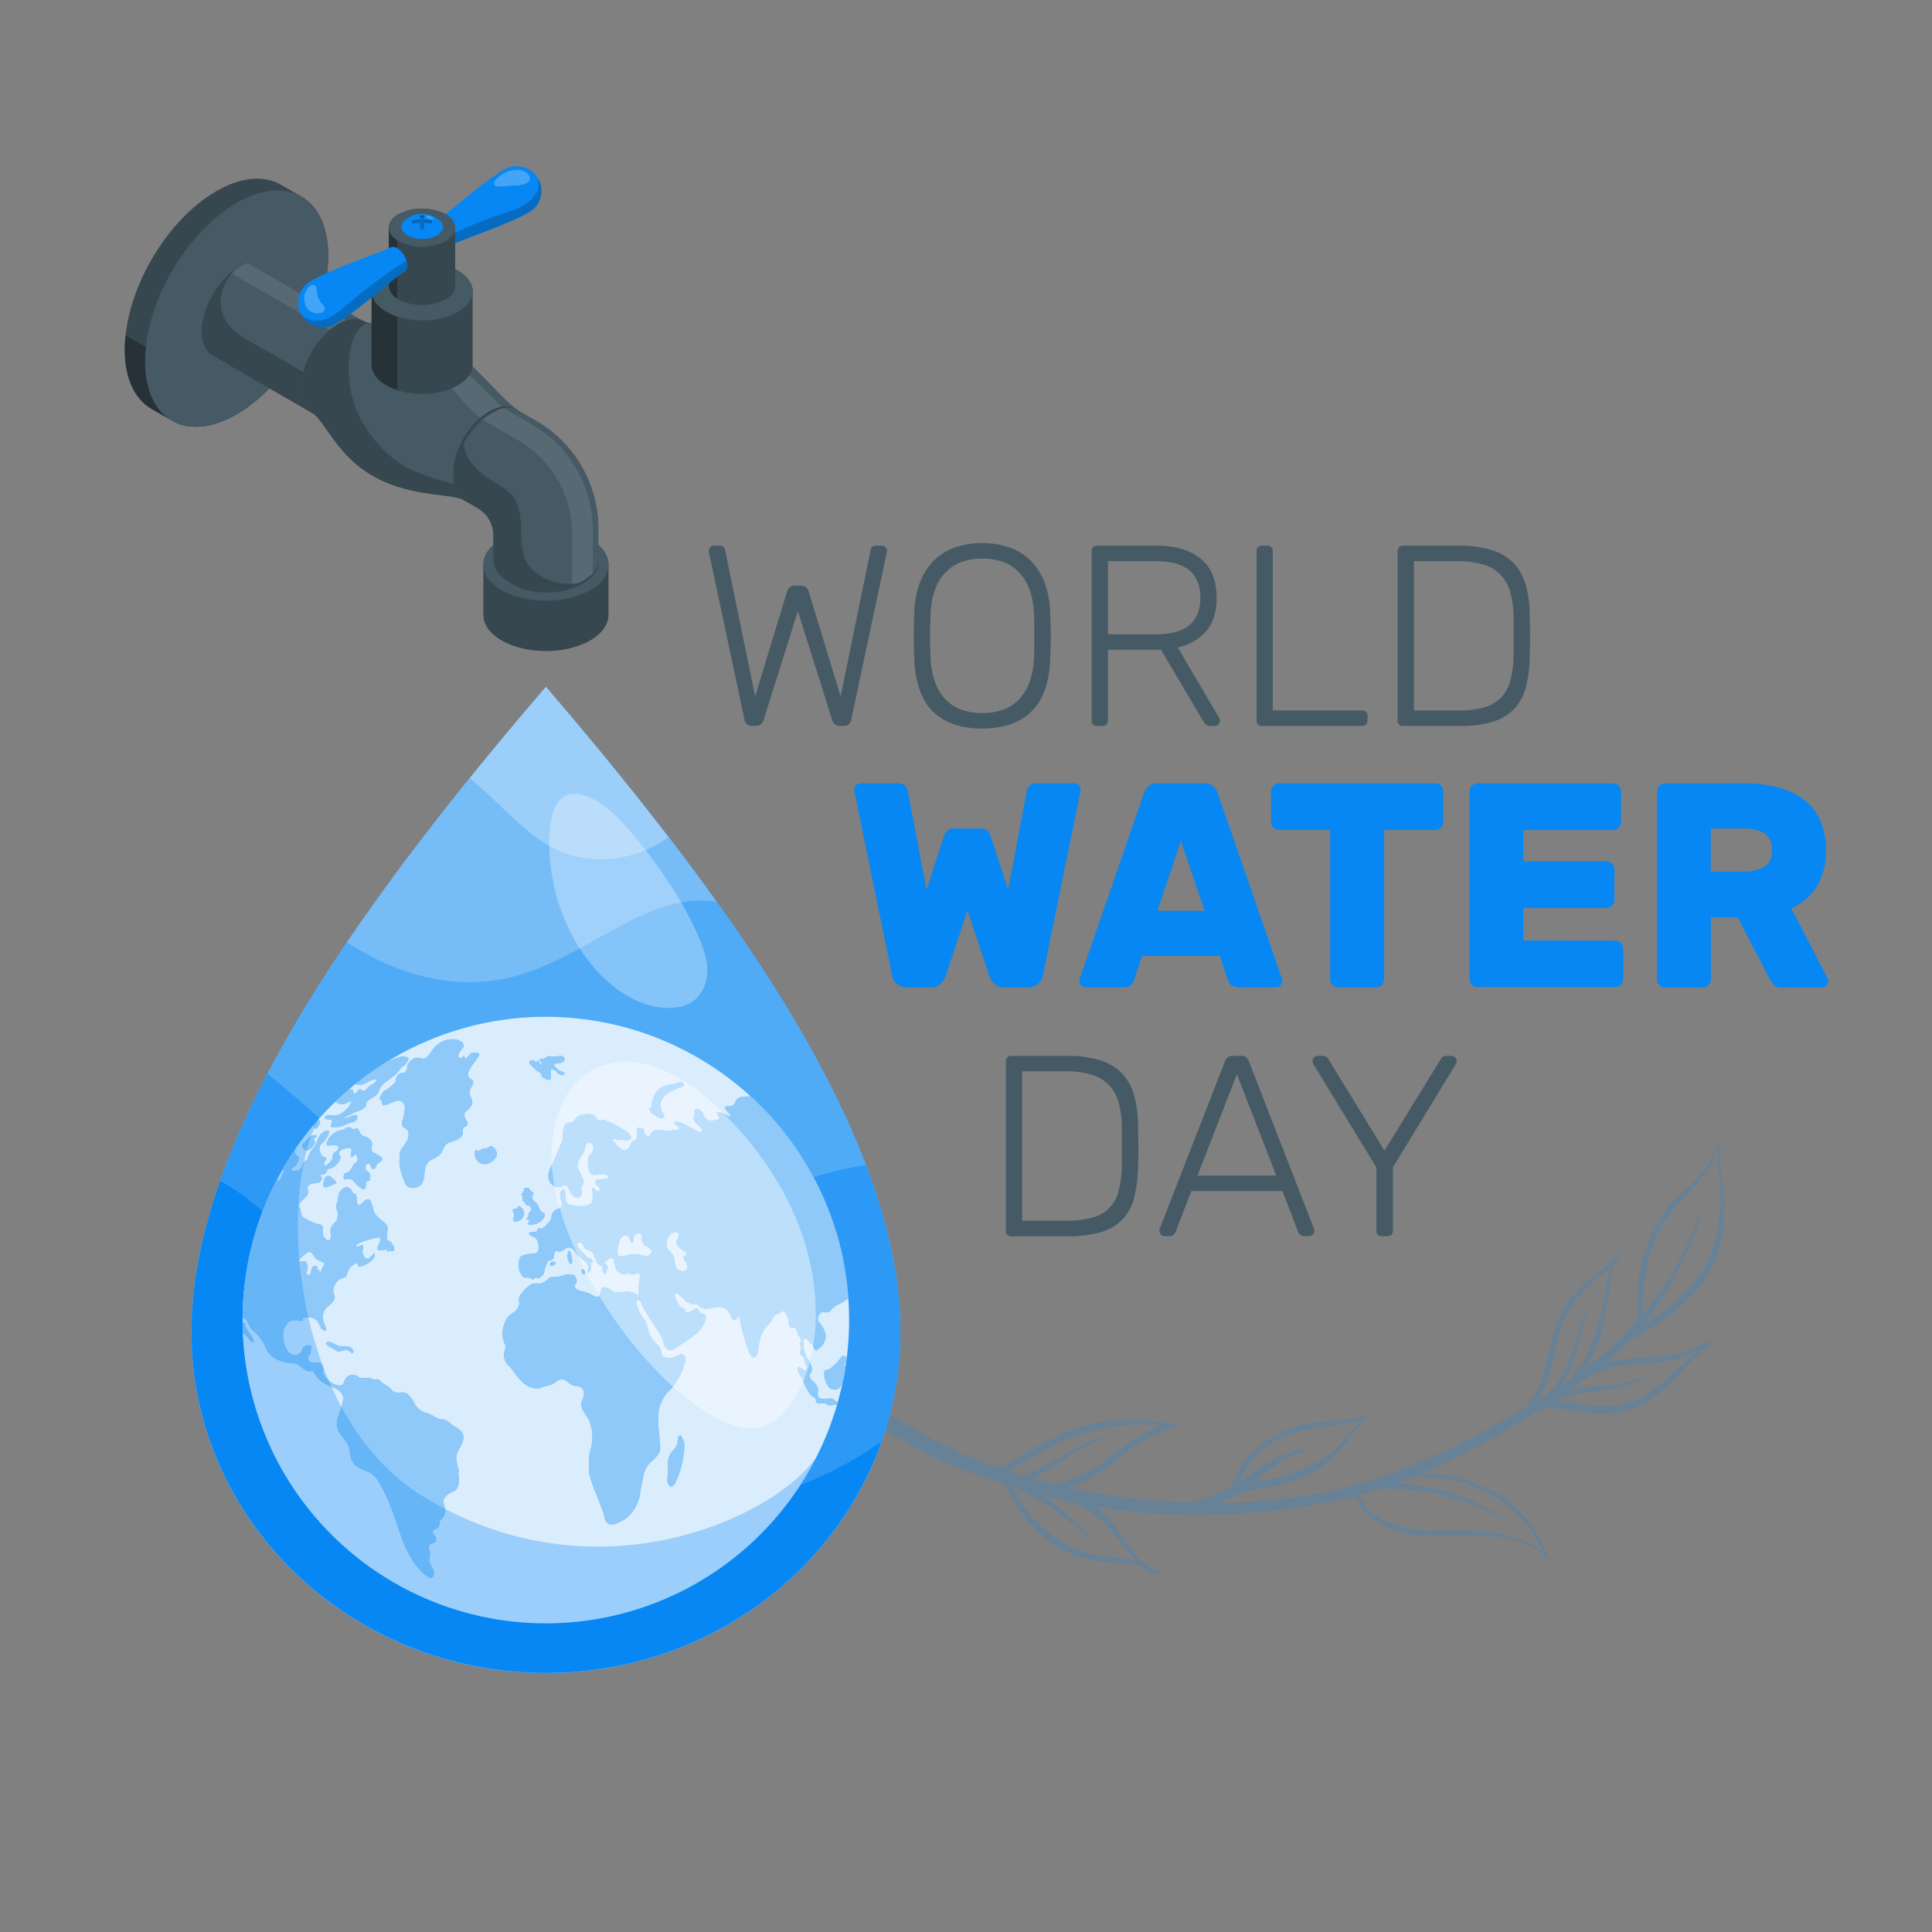 <svg xmlns="http://www.w3.org/2000/svg" viewBox="0 0 500 500"><rect x="0" y="0" width="500" height="500" fill="#808080" stroke="none"/><g id="freepik--Plant--inject-126"><g id="freepik--Leaves--inject-126" style="opacity:0.2"><path d="M440.13,313.86c-3.46,8.81-7.38,16.87-13.28,24.36A88.17,88.17,0,0,1,409,355.13a240.79,240.79,0,0,1-21.56,13.34,181.37,181.37,0,0,1-29.22,13.62,120.19,120.19,0,0,1-28.29,6.06,148.08,148.08,0,0,1-23.72.71,174.6,174.6,0,0,1-51.55-10.23c-7.2-2.61-14-6.68-20.71-10.3-3.93-2.1-7.49-5-11.13-7.5-1.58-1.1-3.09-2.38-4.51-3.54s-2.56-2.26-4-3.28l-.73-.48-.48-.31c-.11-.07.14.12.08.09s-.06-.07-.09-.09c-1.8-.74-3.6,0-2.79,2.09,0,.06.16.2.12.1l-.34-.61a7.89,7.89,0,0,0,2.28,3c1.32,1.15,2.44,2.21,3.77,3.2,3.65,2.69,7.08,5.67,11,8,6.82,4,13.74,8.32,21.15,11.07,16.85,6.25,34.36,10.82,52,11.69a172.79,172.79,0,0,0,52.27-5.05c9.93-2.42,20.26-7.31,30-12.43,7.32-3.85,16.3-9.66,23.3-14.34a89.87,89.87,0,0,0,18.27-15.8c6.09-7,10.07-14.84,13.89-23.12a71.14,71.14,0,0,0,2.32-7c.07-.22-.13-.44-.24-.18S440.11,313.9,440.13,313.86Z" style="fill:#0687F3"></path><path d="M444.43,296.45a25.27,25.27,0,0,1-5.49,8.79c-2.48,2.68-5.53,4.61-7.72,7.66a41.28,41.28,0,0,0-7.09,17.86,57.78,57.78,0,0,0-.32,11.39.92.92,0,0,0,.73.89c.42.06.61-.28.6-.67-.15-6.78.33-13.27,2.44-19.72a29.92,29.92,0,0,1,4.51-8.55c2.23-3,5-5.32,7.44-8.18a22.4,22.4,0,0,0,5.11-9.41c.06-.22-.14-.24-.21-.06S444.43,296.49,444.43,296.45Z" style="fill:#0687F3"></path><path d="M444.88,296a16.24,16.24,0,0,0-.21,3.05c0,1.05.1,2.13.17,3.2.12,2.16.43,4.31.42,6.49a49.49,49.49,0,0,1-1.08,11.05A31.34,31.34,0,0,1,439.86,330a37.85,37.85,0,0,1-7.86,8.13c-1.63,1.34-3.49,2.55-5.22,3.77-.88.62-1.78,1.16-2.67,1.73a11,11,0,0,0-1.36.88c-.39.33-.79.65-1.13,1s-.31,1.21.23,1.07a12.43,12.43,0,0,0,2.86-1.26,29.74,29.74,0,0,0,2.56-1.52c1.62-1.09,3.26-2.17,4.78-3.39,3-2.43,6-4.78,8.25-7.95a31.83,31.83,0,0,0,4.92-10.51,42.41,42.41,0,0,0,1-11.57c0-2.37-.52-4.69-.73-7-.11-1.23-.26-2.46-.32-3.69s0-2.46-.13-3.69c0-.12-.12,0-.13.05Z" style="fill:#0687F3"></path><path d="M444.24,346.33a58.19,58.19,0,0,0-7.9,6.05c-1.33,1.17-2.55,2.34-3.89,3.5a39.37,39.37,0,0,1-4.06,3.41c-3.12,2.09-6.18,3.86-10,4.4s-7.57,0-11.38-.6a31.6,31.6,0,0,0-4.75-.81,14.06,14.06,0,0,0-2.88.21,5.35,5.35,0,0,0-3.41,1.7.64.64,0,0,0,.57,1,30.38,30.38,0,0,0,3.45-.78,9.12,9.12,0,0,1,2.25-.06c1.36.09,2.6.48,3.89.66,3.87.54,7.84,1.13,11.67.62a24.33,24.33,0,0,0,10.27-4.06c3-2,5-4.39,7.37-6.86a63.75,63.75,0,0,1,8.81-8c.14-.1.17-.52,0-.4S444.19,346.33,444.24,346.33Z" style="fill:#0687F3"></path><path d="M443.48,346.82c-1.2.38-2.35.81-3.52,1.31s-2.29,1.17-3.52,1.58a26.76,26.76,0,0,1-7.54,1.48c-5.2.22-10.27.42-15.3,2a19,19,0,0,0-3.75,1.81,14.15,14.15,0,0,0-1.73,1.22,11.73,11.73,0,0,0-1.52,1.46c-.41.5.19,1.21.68.91a38.66,38.66,0,0,1,6.93-3.78,29,29,0,0,1,7.24-1.57c5.14-.47,10-.53,14.92-2.24a28.09,28.09,0,0,0,3.44-1.78c1.17-.61,2.44-1.34,3.63-1.93.14-.07.25-.5,0-.43S443.44,346.81,443.48,346.82Z" style="fill:#0687F3"></path><path d="M419.62,323.9a40,40,0,0,1-6.8,6.1,29.85,29.85,0,0,0-6.74,6.63,31.63,31.63,0,0,0-4.09,8.74c-.5,1.59-.82,3.12-1.23,4.87s-.71,3.79-1.32,5.61a28.58,28.58,0,0,1-2.49,5.33,23.29,23.29,0,0,1-1.77,2.58,28,28,0,0,0-2.14,2.83c-.16.3,0,1,.49.73a15.26,15.26,0,0,0,4-4.36,25.28,25.28,0,0,0,2.54-4.68c1.34-3.4,1.87-7.16,2.72-10.52a33.53,33.53,0,0,1,3.48-9.06,31.43,31.43,0,0,1,6.21-7.18c1.31-1.2,2.75-2.19,4-3.41a23.42,23.42,0,0,0,3.24-4c.07-.1.06-.36-.07-.2S419.6,323.92,419.62,323.9Z" style="fill:#0687F3"></path><path d="M419,325.09c-1.65,1.37-2.25,3.21-2.72,5.2-.69,2.85-1,5.6-1.7,8.41a52.1,52.1,0,0,1-5.1,14.22,30.06,30.06,0,0,1-5.81,6.63c-.3.27,0,1.08.36.81a25.37,25.37,0,0,0,8.77-11c2.15-5.09,2.79-10.19,3.71-15.5.28-1.6.38-3.15.68-4.7A7.38,7.38,0,0,1,419,325.3c0-.05.09-.29,0-.21S419,325.08,419,325.09Z" style="fill:#0687F3"></path><path d="M411.53,337.05c-2,3.62-2.89,7.4-4.12,11.32a33.93,33.93,0,0,1-5.31,10.83,31.57,31.57,0,0,1-5.32,4.78c-.34.27,0,1,.36.81a22.92,22.92,0,0,0,8-8.07c2.26-4,3.05-8,4.14-12.26a36.41,36.41,0,0,1,2.34-7.26c0-.08,0-.27-.07-.15S411.5,337.07,411.53,337.05Z" style="fill:#0687F3"></path><path d="M425.65,356.24a35.08,35.08,0,0,1-11,2.46,61.56,61.56,0,0,0-11.15,1.53,17.29,17.29,0,0,0-2.9,1.18,12.1,12.1,0,0,0-1.21.71,4.73,4.73,0,0,0-.7.54,2.4,2.4,0,0,0-.53.73c-.14.28-.17.81.33.69a9.38,9.38,0,0,0,1.48-.6c.53-.24.86-.46,1.51-.76a24.18,24.18,0,0,1,2.47-1,35.89,35.89,0,0,1,5.13-1.15c3.63-.51,7.17-.78,10.77-1.6a24.66,24.66,0,0,0,5.83-2.41c.1,0,.17-.35,0-.28Z" style="fill:#0687F3"></path><path d="M350.15,385.44a14.21,14.21,0,0,0,5.76,8,22.37,22.37,0,0,0,10,3.69c7.85.85,15.65-.08,23.51.77a18.65,18.65,0,0,1,5.6,1.71,29.16,29.16,0,0,1,5.3,3.48c.37.28.51-.35.24-.56-5.7-4.56-11.84-6-19-6.27-4.55-.21-8.71.17-13.18-.18a27.93,27.93,0,0,1-10.45-2.71,14,14,0,0,1-4.16-3.31,15.83,15.83,0,0,1-2.66-4.67c-.21-.5-1.21-.7-1,0Z" style="fill:#0687F3"></path><path d="M363.87,381.75c1.49.09,3.07.25,4.54.42s2.93.18,4.36.39a32.28,32.28,0,0,1,8.06,1.89,35.23,35.23,0,0,1,13.38,9.05c2.55,2.85,4.1,6.29,6.1,9.49.16.27.33-.13.26-.3a37.21,37.21,0,0,0-4.86-8.69,27.48,27.48,0,0,0-6.24-6.18,38.72,38.72,0,0,0-15.41-6.08,37.45,37.45,0,0,0-4.89-.29c-1.68-.06-3.55.16-5.27.23,0,0-.06.07,0,.07Z" style="fill:#0687F3"></path><path d="M353.79,385.64a9,9,0,0,1,3.45-.45c1.21.06,2.67,0,4,.11a74.9,74.9,0,0,1,7.87.79,64.69,64.69,0,0,1,14.28,4.27c1.35.56,2.54,1.35,3.88,2a31.11,31.11,0,0,1,3.86,2.23s.1-.09.05-.12a64,64,0,0,0-6.3-4.07,49.72,49.72,0,0,0-7.19-3.36,59.26,59.26,0,0,0-15.56-3,40.86,40.86,0,0,0-4.57,0,9.12,9.12,0,0,0-4,.91c-.33.17-.16.84.22.71Z" style="fill:#0687F3"></path><path d="M338,374.69a40,40,0,0,0-13.26,6c-2.2,1.44-4.13,3-6.35,4.19a41.63,41.63,0,0,1-6.58,3,32.08,32.08,0,0,1-3.85,1.06c-1.36.3-2.92.28-4.33.58-.46.09-.56.68-.48,1a1.42,1.42,0,0,0,.46.69.82.82,0,0,0,.64.23c.15,0-.27-.05-.15,0a2.63,2.63,0,0,0,.41.07c.2,0,.29,0,.61,0a8.83,8.83,0,0,0,1.14,0,13.22,13.22,0,0,0,1.92-.24c1.15-.27,2.36-.48,3.53-.84a33.75,33.75,0,0,0,7-2.92,62.71,62.71,0,0,0,6.17-4.33c2-1.54,3.83-3.16,6-4.58a30.27,30.27,0,0,1,7.12-3.27c.24-.08.33-.71,0-.64S337.93,374.66,338,374.69Z" style="fill:#0687F3"></path><path d="M354.36,366a33.48,33.48,0,0,0-5.71,5.7,33.61,33.61,0,0,1-5.88,5.56,35.81,35.81,0,0,1-14,5.55c-1.66.33-3.22.4-4.83.84a18.81,18.81,0,0,0-4.73,1.58c-.7.4.15,1.6.8,1.48,1.52-.27,3.08-.83,4.54-1.17s2.77-.47,4.19-.76a38.47,38.47,0,0,0,7.32-2,27.41,27.41,0,0,0,6.64-3.69,37.68,37.68,0,0,0,5.64-5.72c1-1.18,1.89-2.52,2.87-3.73a33.17,33.17,0,0,1,3.2-3.4c.06-.05.13-.29,0-.2S354.33,366,354.36,366Z" style="fill:#0687F3"></path><path d="M354.37,365.92a23.09,23.09,0,0,1-3.95,1.19c-1.38.27-2.81.36-4.24.54-3.09.38-6.09.39-9.17,1.16a27.52,27.52,0,0,0-15,9.38,16.33,16.33,0,0,0-2.34,4.27,15.51,15.51,0,0,1-2.42,4.11c-.37.41,0,1.39.5,1.08,1.25-.7,1.78-1.88,2.46-3.13a32.49,32.49,0,0,1,1.89-4,28.23,28.23,0,0,1,6-6.4,24.4,24.4,0,0,1,8.24-3.7,80.69,80.69,0,0,1,9.22-1.59c1.55-.23,3.17-.41,4.7-.77a11.76,11.76,0,0,0,4.15-1.8c.11-.07.2-.47,0-.38S354.34,365.93,354.37,365.92Z" style="fill:#0687F3"></path><path d="M295.49,404.58a25.43,25.43,0,0,0-2.63-.78c-.85-.21-1.66-.28-2.5-.43-1.59-.28-3.16-.21-4.76-.54-3-.62-5.75-1-8.52-2.42A35,35,0,0,1,265,389.8c-.93-1.24-1.49-2.65-2.34-4a11.42,11.42,0,0,0-3.09-3.77c-.72-.46-.91.5-.56,1.06s.91,1.25,1.33,1.84.77,1.19,1.14,1.82c.76,1.26,1.39,2.63,2.25,3.84a36.33,36.33,0,0,0,5.61,6.52,27.77,27.77,0,0,0,7.07,4.73,33.78,33.78,0,0,0,8.4,2.26c1.8.29,3.64.31,5.45.54.86.1,1.72.17,2.57.27s1.7.14,2.56.21c.25,0,.37-.47.13-.55S295.46,404.55,295.49,404.58Z" style="fill:#0687F3"></path><path d="M300.17,407a17.52,17.52,0,0,1-3.42-1.84,14.68,14.68,0,0,1-2.57-2.39,68.92,68.92,0,0,1-4.13-5.88,26.28,26.28,0,0,0-4.88-5.62,23.35,23.35,0,0,0-5.72-3.63,25.09,25.09,0,0,0-7.72-2.16c-.93-.08-.73,1.2,0,1.53a22.08,22.08,0,0,0,2.4.86c.76.24,1,.25,1.87.54a26.26,26.26,0,0,1,2.95,1.07,25.06,25.06,0,0,1,5.12,3.24,35.41,35.41,0,0,1,4.95,5.18c1.47,1.86,3,3.91,4.56,5.71a16.42,16.42,0,0,0,2.77,2.44,9.38,9.38,0,0,0,1.64.87,4.72,4.72,0,0,0,.95.24c.36.1.76.22,1.07.28a.24.24,0,0,0,.18-.44C300,406.89,300.14,407,300.17,407Z" style="fill:#0687F3"></path><path d="M283.07,399.06a84.38,84.38,0,0,0-7.36-7.64,47.09,47.09,0,0,0-4.1-3.35,37.16,37.16,0,0,0-3.74-2.31,17.39,17.39,0,0,0-1.92-.91,2.54,2.54,0,0,0-1.64-.31c-.62.12-.27,1,0,1.26a14.33,14.33,0,0,0,3,1.48,22.23,22.23,0,0,1,2.39,1.27,40,40,0,0,1,4.56,3.15c3,2.46,5.68,5.12,8.73,7.46,0,0,.09-.07.06-.1Z" style="fill:#0687F3"></path><path d="M304.65,368.91a5.27,5.27,0,0,0-1.92-.35,11.27,11.27,0,0,0-2,.39,20.57,20.57,0,0,0-3.66,1.54,67.93,67.93,0,0,0-7.17,4.69c-4.66,3.49-9.13,6.75-14.79,8.38-3.1.89-6.17.44-9.3.09-.94-.1-.7,1.27,0,1.42a22.16,22.16,0,0,0,16.1-2.36c5.14-2.86,9.19-6.92,14.17-10a28.21,28.21,0,0,1,4.2-2.16,13.67,13.67,0,0,1,2-.58,20.7,20.7,0,0,0,2.22-.59c.17-.06.42-.37.1-.5S304.79,369,304.65,368.91Z" style="fill:#0687F3"></path><path d="M285.81,372.19a13.57,13.57,0,0,0-2.55.42,18.29,18.29,0,0,0-2.39.95,46,46,0,0,0-4.5,2.48,73.94,73.94,0,0,1-9.27,5,29.43,29.43,0,0,1-2.82,1,15.11,15.11,0,0,0-2.91.75c-.79.46-.41,1.33.38,1.44a6.29,6.29,0,0,0,2.57-.45,18.51,18.51,0,0,0,2.35-.88,41.28,41.28,0,0,0,4.62-2.51c3.08-1.92,6-4.06,9.18-5.79a23.39,23.39,0,0,1,2.62-1.15c.88-.35,1.76-.69,2.65-1,.09,0,.19-.28.07-.27S285.78,372.18,285.81,372.19Z" style="fill:#0687F3"></path><path d="M266.55,375.51c-2.15,1.18-4.33,2.38-6.48,3.54-1.08.59-2.2,1.12-3.25,1.73-.51.31-1.29.81-.37,1.31s2.36,0,3.13-.61a18.7,18.7,0,0,1,2.18-1.21c1.46-.82,2.85-1.66,4.27-2.42,3.24-1.72,6.14-3.75,9.55-5.18a54.52,54.52,0,0,1,19-4,50.26,50.26,0,0,1,9.95.74c.24,0,.41-.43.18-.49s0,0,0,0a50,50,0,0,0-18.95-1,41.88,41.88,0,0,0-9.67,2.58A86,86,0,0,0,266.55,375.51Z" style="fill:#0687F3"></path></g></g><g id="freepik--water-drop--inject-126"><g id="freepik--Drop--inject-126"><path d="M141.28,177.72c-51.17,59.57-91.7,118.24-91.7,167s41.05,88.24,91.7,88.24S233,393.42,233,344.69,192.44,237.29,141.28,177.72Z" style="fill:#0687F3"></path><path d="M141.28,177.72c-51.17,59.57-91.7,118.24-91.7,167s41.05,88.24,91.7,88.24S233,393.42,233,344.69,192.44,237.29,141.28,177.72Z" style="fill:#fff;opacity:0.6"></path><path d="M233,344.69c0-38.06-24.72-82.18-59.92-128a29.42,29.42,0,0,1-14.38,5.57c-17.25,1.64-23.46-9.26-37.14-20.84-41.47,51.32-72,101.06-72,143.32,0,48.73,41.05,88.24,91.7,88.24S233,393.42,233,344.69Z" style="fill:#0687F3;opacity:0.1"></path><path d="M233,344.69c0-38.06-24.72-82.18-59.92-128a29.42,29.42,0,0,1-14.38,5.57c-17.25,1.64-23.46-9.26-37.14-20.84-41.47,51.32-72,101.06-72,143.32,0,48.73,41.05,88.24,91.7,88.24S233,393.42,233,344.69Z" style="fill:#0687F3"></path><path d="M233,344.69c0-38.06-24.72-82.18-59.92-128a29.42,29.42,0,0,1-14.38,5.57c-17.25,1.64-23.46-9.26-37.14-20.84-41.47,51.32-72,101.06-72,143.32,0,48.73,41.05,88.24,91.7,88.24S233,393.42,233,344.69Z" style="fill:#fff;opacity:0.45"></path><path d="M233,344.69c0-33.41-19-71.48-47.52-111.32C168,230.88,154.11,246,135.58,252c-16.41,5.25-32.55.58-45.78-8.11-24.38,36-40.22,70.38-40.22,100.85,0,48.73,41.05,88.24,91.7,88.24S233,393.42,233,344.69Z" style="fill:#0687F3;opacity:0.1"></path><path d="M233,344.69c0-33.41-19-71.48-47.52-111.32C168,230.88,154.11,246,135.58,252c-16.41,5.25-32.55.58-45.78-8.11-24.38,36-40.22,70.38-40.22,100.85,0,48.73,41.05,88.24,91.7,88.24S233,393.42,233,344.69Z" style="fill:#0687F3"></path><path d="M233,344.69c0-33.41-19-71.48-47.52-111.32C168,230.88,154.11,246,135.58,252c-16.41,5.25-32.55.58-45.78-8.11-24.38,36-40.22,70.38-40.22,100.85,0,48.73,41.05,88.24,91.7,88.24S233,393.42,233,344.69Z" style="fill:#fff;opacity:0.3"></path><path d="M224.07,301.56c-31.49,4.14-50.91,29.28-85.87,23-28.19-5.06-47.83-30.06-69-46.64C56.89,301.51,49.58,324,49.58,344.69c0,48.73,41.05,88.24,91.7,88.24S233,393.42,233,344.69C233,331,229.79,316.58,224.07,301.56Z" style="fill:#0687F3"></path><path d="M224.07,301.56c-31.49,4.14-50.91,29.28-85.87,23-28.19-5.06-47.83-30.06-69-46.64C56.89,301.51,49.58,324,49.58,344.69c0,48.73,41.05,88.24,91.7,88.24S233,393.42,233,344.69C233,331,229.79,316.58,224.07,301.56Z" style="fill:#fff;opacity:0.15"></path><path d="M138,383.91c-52.28-20.18-48.62-60.48-81-78.26-4.77,13.56-7.42,26.62-7.42,39,0,48.73,41.05,88.24,91.7,88.24,40.29,0,74.49-25,86.79-59.78C206.47,388.52,173.52,397.63,138,383.91Z" style="fill:#0687F3"></path><g id="freepik--World--inject-126"><path d="M77.22,387a78.49,78.49,0,1,0-9.76-72.08A78.49,78.49,0,0,0,77.22,387Z" style="fill:#0687F3"></path><path d="M77.22,387a78.49,78.49,0,1,0-9.76-72.08A78.49,78.49,0,0,0,77.22,387Z" style="fill:#fff;opacity:0.85"></path><path d="M82.28,291.76c.11-.18.76-1.26.51-1.72-.13-.23-.38-.19-.65,0-.32.37-.63.75-1,1.13a3,3,0,0,0,.26.74C81.59,292.3,82.16,291.94,82.28,291.76Zm35.47,77.47c-.92-.37-2-1.94-3-1.88l-.33,0c-1,.06-2.6-1.22-3.65-1.57a6.31,6.31,0,0,0-.72-.18,5,5,0,0,1-2.88-2.55,5.57,5.57,0,0,0-2.06-2.5c-1.16-.57-2.63.41-3.64-.75a4.92,4.92,0,0,0-1.5-1.28,5.54,5.54,0,0,1-1.6-1.16c-.66-.77-1.16-.14-1.89-.43-.42-.17-.58-.39-1.07-.37a17,17,0,0,1-1.88.09c-.51,0-.7-.29-1.12-.59a2.31,2.31,0,0,0-3,.74c-.28.41-.36,1-.63,1.4-.54.74-1.87.21-2.66-.18a4.72,4.72,0,0,1-1.6-1.26c-.51-.66-.89-.83-.9-1.7a2.93,2.93,0,0,0-.39-2,1.94,1.94,0,0,0-1.51-.47c-.4,0-.92.18-1.32,0a1.46,1.46,0,0,1-.68-1.34c.07-.34.42-.55.58-.83a1.2,1.2,0,0,0,.18-.5c0-.09-.1-.47-.09-.51.34-.7.17-1.1-.23-1.25a1.71,1.71,0,0,0-2,1.32,2,2,0,0,1-2.45,1.16c-1.81-.71-2.8-4-2.33-6.29.21-1,1.27-2.51,2.19-2.67a12.18,12.18,0,0,1,2.41.19c.35,0,.33-.21.31-.46,0-.4.78-.42,1.36-.47a3,3,0,0,1,2.52,1,7.2,7.2,0,0,1,.69,1.39c.43,1,1.83,1.55,1.52.45-.2-.69-.59-1.56-.82-2.34a3.64,3.64,0,0,1,1.13-3.19,13,13,0,0,0,1.23-1.11,2.41,2.41,0,0,0,.71-1.32c0-.6-.4-1.14-.38-1.8a3.28,3.28,0,0,1,.28-1.31,4,4,0,0,1,1.41-1.67c.56-.36,1.56-.29,1.85-1.1a4.25,4.25,0,0,1,.89-1.95,6,6,0,0,1,1.3-1c.77-.45.4,1,1.35.8A7.83,7.83,0,0,0,96,326.4c.86-.65,1.21-1.7.92-2s-1,1.5-1.95,1.33a1.52,1.52,0,0,1-.28-.09c-.85-.38-.75-1.81-.91-1.78s-.15-.21.06-.31.46-1.66-.45-1.26a3.17,3.17,0,0,0-.48.25c-.89.49-1-.23-.13-.74a20.53,20.53,0,0,1,4.67-1.48c1-.28,1.31.22.78,1.29s-.8,1.79-.1,1.91c.94.15,2.06-.32,2.09.05s0,.47.35.22c.47-.37,1,.42,1.4-.21a1,1,0,0,0-.11-1c-.27-.5-.62-1.39-1.18-1.4s-.72-1.43-.44-2.61l.09-.37c.23-1.19-1.22-2.08-1.94-2.69C96.23,313.68,97,313.56,96,311c-.38-.94-1.22-.76-2,.09-.4.45-.81.78-1.13.75-.83-.09-.31-2.59-.87-2.82-.3-.14-.7-.17-.86-.67a1.57,1.57,0,0,0-2-1,3,3,0,0,0-1.61,2.56c0,.88-.76,2.25-.47,2.87a3.62,3.62,0,0,1,0,3.13c-.4.57-1,1-1.29,1.59-.59,1,.14,2.57-.24,3.14a.65.65,0,0,1-.87.3,2.49,2.49,0,0,1-1.1-1.55c-.16-1.4.39-2.23-.8-2.51A12.14,12.14,0,0,1,78.46,315c-.6-.45-.51-1.06-.66-1.85s-.83-1,.09-2.12c.58-.71,1.45-1.22,1.83-2.26s-.55-1.06.06-1.88,2-.54,2.63-.84a1.37,1.37,0,0,0,.82-.72c.31-.72-.25-.74-.37-1.09,0-.11.18-.19.39-.23a2.1,2.1,0,0,0,.84-.26,1.39,1.39,0,0,0,.39-.44c.11-.19.1-.34.25-.53a.92.92,0,0,1,.49-.31,2.79,2.79,0,0,0,1.1-.45,3.86,3.86,0,0,0,1.43-1.46,3.16,3.16,0,0,0,.34-1.34c-.07-.25-.38-.21-.34-.6.11-1.28,1.48-1.32,1.93-1.42.69-.16,1.5-.37,1.25.9-.11.56-.28,1.91.46,1.16.42-.43.58-.64.83-.26a1.18,1.18,0,0,1,.29,1.12,1.51,1.51,0,0,1-.73,1c-.49.35-1.07,2.17-1.86,2.33l-.39.08c-.79.18-.81,2,0,1.66a1.89,1.89,0,0,1,2.19.75c.74.9,1.85,1.86,2.41,1.85.84,0,.34-1.82.75-2a2.1,2.1,0,0,1,.74-.2c.14,0,.24-1.07.23-1.18a1.55,1.55,0,0,0-.3-.87c-.34-.44-.86-.47-1-1.18s.62-1.52,1-1.25a1.52,1.52,0,0,1,.42.77c.18.5.61.77.8.68a1.35,1.35,0,0,0,.35-.28c.27-.32.26-.71.48-1,.34-.54.81-.39,1.15-.91a.68.68,0,0,0-.18-1c-.62-.47-1.32-.73-1.92-1.16-.12-.09-.24-.14-.34-.23a1.77,1.77,0,0,1-.12-1.25,4.07,4.07,0,0,0,.12-.81,1.31,1.31,0,0,0-.44-.84,3.87,3.87,0,0,0-.74-.67c-.43-.31-1.49-.35-1.83-1S92.73,292,92.18,292c-.07,0-.28.21-.38.25a.54.54,0,0,1-.37,0c-.23-.06-.37-.27-.57-.37a1.39,1.39,0,0,0-1.46.13,5.54,5.54,0,0,1-.65.36,6.28,6.28,0,0,1-1.19.24,5.51,5.51,0,0,0-1.66,1.1,4.37,4.37,0,0,0-.9,1c-.36.62-.65,1.63-.25,1.74a10.21,10.21,0,0,0,1.63-.09c.44,0,1.53,0,1.08,1.07-.33.82-1.23.59-1.36,1.57a2.26,2.26,0,0,1-.13,1,4.35,4.35,0,0,1-.71.87,4.93,4.93,0,0,1-.7.61c-.33.23-.77.13-.71-.34s.43-.69.54-1.08a.44.44,0,0,0-.29-.59,1,1,0,0,0-.34-.1,1,1,0,0,1-.59-.44,2,2,0,0,1-.17-.43c-.08-.26-.22-.5-.31-.79a2.21,2.21,0,0,1,.42-1.62c.14-.13.3-.26.48-.44a9.52,9.52,0,0,0,1-1.27c.63-1,.81-1.89.1-1.82a3.5,3.5,0,0,0-2.35,2.07,11.73,11.73,0,0,1-.87,2c-.39.58-.91,1-1.26,1.58a10.57,10.57,0,0,0-.58,1.62c-.25.54-.36.43-.68.62-.73.44-.68,1.69-1.39,2.26a1.85,1.85,0,0,1-.75.27,2.49,2.49,0,0,1-1.27,0c-.11,0-.27-.07-.18-.33s.49-.47.71-.62a3.65,3.65,0,0,0,1.29-2.41c0-.43-.41-.41-.62-.6a1.66,1.66,0,0,1-.32-1.68q-1.77,2.6-3.31,5.31a.38.38,0,0,1,.33.25c.08.2,0,.45-.19.77a4,4,0,0,0-.27.62c-.13.34-.68,1.62-1.07,1.34a1.69,1.69,0,0,1-.28-.26,78.34,78.34,0,0,0-8.83,35.74.66.66,0,0,1,.65.18c.7.62,1.09,2.25,1.79,2.87a12.28,12.28,0,0,1,3.18,3.83,7.19,7.19,0,0,0,1.89,3,9.46,9.46,0,0,0,5.34,1.77c1.76-.12,3.49,2.86,5.13,2,.19-.11,1,1.29,1.17,1.47a5.85,5.85,0,0,0,1.78,1.63A12.39,12.39,0,0,0,86,359c1.42.55,3.13,1.41,2.78,3.57a31.88,31.88,0,0,1-1.17,3.79,5.14,5.14,0,0,0,0,4c.64,1.26,1.74,2.2,2.41,3.45s.4,2.86,1.1,4.23c.88,1.72,2.18,2,3.85,2.74a5.72,5.72,0,0,1,3,2.63,49.65,49.65,0,0,1,4,8.79c1.33,3.77,2.39,7.78,4.53,11.18a16.49,16.49,0,0,0,3.79,4.41c1,.79,2,.84,2-.68,0-.93-.71-1.72-1-2.56s0-1.56,0-2.44c0-.72-.61-1.84-.09-2.41s1.27-.16,1.57-.94c.38-1-.66-1.45-.81-2.22s1.15-.75,1.57-1.43c.27-.42.15-1,.34-1.45s.36-.42.59-.68a4.15,4.15,0,0,0,.74-1.8c.22-1.05-.77-2.27-.34-3.26A4.71,4.71,0,0,1,117,386.1c.6-.28,1-.32,1.4-1.1a5.15,5.15,0,0,0,.29-2.94c-.16-.65.1-1.3,0-1.77a10.28,10.28,0,0,1-.59-3.06c.07-1.92,1.73-3.19,1.86-5.21C120,370.76,118.67,369.61,117.75,369.23ZM77.43,326c.8-.72,2.24-2.35,3-1.93a2.85,2.85,0,0,1,.85,1.12c.47.85,1.71,1.17,2.43,1.53s-.31,1.05-.44,1.75-.63,1-.6.57c0-.24,0-.42-.34-.29s-.35-.17-.21-.56c.19-.54-1.06-1-1.41.08a7.58,7.58,0,0,0-.22.91c-.22,1.12-1.31,1.07-1.07,0,0-.14.06-.29.1-.43.3-1.11,0-2.44-.92-2.36S76.56,326.75,77.43,326Zm-14,17.08a.32.32,0,0,0,.12-.3c0-.09-.44-.37-.73-.68q0,1.44.06,2.88c.33.36.85.71,1.1,1s1,1.46,1.39,1.43c.75-.06-.19-1.55-.37-1.77S63.37,343.08,63.4,343.06Zm15.5-45.45c.85.43,1.85-.52,2.4-1.41.7-1.13-.52-1.14,0-1.54s.74-.63.57-.81-.16-.05-.21-.11-.59,0-1.46.46-1.08,1.36-1.71,1.66S78.34,297.31,78.9,297.61Zm5.32-8.09a2.62,2.62,0,0,0,1.11.18.79.79,0,0,1,.47.12c.39.29-.4,1.39-.09,1.75s.63.12,1,.11a6.57,6.57,0,0,0,1.5-.13,4.61,4.61,0,0,0,.93-.39,14.65,14.65,0,0,1,2.31-.81,1.28,1.28,0,0,0,1-1.33c0-.57-.51-.54-1.11-.35-.8.25-1.72.68-2,.74s-.35,0-.27-.13,1.12-.65,1.3-.73c.39-.17.77-.36,1.15-.54.63-.3,1.35-.56,1.65-.69a3.25,3.25,0,0,0,.56-.28,3.47,3.47,0,0,0,.79-.64c.41-.55.08-.82.47-1.31a4.3,4.3,0,0,1,1.15-.87,12.69,12.69,0,0,0,1.22-.84c.73-.64.67-1.38,1.2-2.15a4.94,4.94,0,0,1,1.07-1.11c.59-.46,1.39-1,1.83-1.35l.79-.65a5.36,5.36,0,0,0,.87-.9c.17-.22.33-.49.49-.71a1.71,1.71,0,0,1,.54-.49,3.81,3.81,0,0,0,1.43-1.65c.36-.88-.31-.64-.46-.82s-.68-.25-1.14-.16c-1,.2-2.22.75-3.42,1.12-1.59,1-3.15,2-4.69,3.07-1.32.94-2.59,1.92-3.83,2.92a2.36,2.36,0,0,0,.84.27c.71.17,1.85-.63,2.76-1,.41-.15,1.66-.76,1.75-.37.13.59-1.25,1.35-1.55,1.51a1.59,1.59,0,0,0-.65.51c-.34.47-.9,1.1-1.29.86a1.85,1.85,0,0,0-.73-.39.5.5,0,0,0-.52.3c-.26.43-1,1.15-1.18.66-.08-.28-.08-.7-.31-.81s-.46-.08-.63-.19l-.08-.09q-1.86,1.57-3.6,3.24a1.3,1.3,0,0,0,.32.34,2.24,2.24,0,0,0,1.43.4,4.7,4.7,0,0,0,.84-.18c.34-.11,1.12-.66,1.34-.57s-.16.87-.47,1.31a7.21,7.21,0,0,1-1.87,1.72,3.34,3.34,0,0,1-2.5.64c-.25-.05-1.27-.3-1.67.11S84,289.39,84.22,289.52Zm53.36-13.74c.21.21.4.48.6.7a3.51,3.51,0,0,0,.8.64,8.75,8.75,0,0,1,1,.67l.11.15c.12.2,0,.16,0,.31s.17.44.46.58.46.29.7.44,1.11.34,1.22-.06a3.14,3.14,0,0,0,.06-.82,6.24,6.24,0,0,1,0-1.37,1,1,0,0,0,0-.2c0-.1.26-.25.6-.08l.62.34a1.31,1.31,0,0,1,.24.12c.14.08.14.29.14.36a.2.2,0,0,0,.06.14c.08.11.17.12.27.17a3.3,3.3,0,0,0,1,.32,1.11,1.11,0,0,0,.4,0,.39.39,0,0,0,0-.67,9.62,9.62,0,0,1-1.47-.72,3.36,3.36,0,0,1-.82-.82c-.44-.61,0-.75.4-.76a4.72,4.72,0,0,0,.92-.11,2,2,0,0,0,1.15-.71.92.92,0,0,0-.06-.71l0-.06a1.28,1.28,0,0,0-1.24-.33c-.48.05-1,.08-1.53.09a3.08,3.08,0,0,1-.68,0,1.38,1.38,0,0,0-.52-.08,2,2,0,0,0-.84.39,1.69,1.69,0,0,1-1,.32c-.21,0-.57-.12-.58.15s.48.72.58,1.09-.26.18-.47,0-.22-.54-.42-.74-.32-.1-.35,0,0,.5-.38.26c-.22-.13-.32-.32-.56-.39-.41-.11-1.3.21-.92.92C137.2,275.52,137.4,275.61,137.58,275.78ZM133,314.93c-.08.25-.25.54-.14.83.3.76,1.11.26,1.56.1a2.14,2.14,0,0,0,1.16-1.45,2,2,0,0,0-.24-1.4c-.24-.39-.86-1.07-1.27-.76-.16.13-.11.36-.24.48s-.59,0-.82.11c-.65.19-.11.87,0,1.26A1.46,1.46,0,0,1,133,314.93Zm36.45-26.36a8.43,8.43,0,0,0,1,.61,1.38,1.38,0,0,0,1.38-.06c.23-.22-.1-.72-.3-1.08-.07-.14-.16-.27-.24-.4a3.72,3.72,0,0,1-.37-1.39,3.07,3.07,0,0,1,.07-.87,3.37,3.37,0,0,1,.83-1.52,10.08,10.08,0,0,1,2.26-1.61,13.08,13.08,0,0,1,1.2-.56l.76-.31a5,5,0,0,0,.61-.15.62.62,0,0,0-.06-1.08l-.25-.12a.78.78,0,0,0-.61.09,5.22,5.22,0,0,1-1.63.44c-2.33.28-4.2,1.18-4.91,3.31a11.13,11.13,0,0,0-.63,2.3c0,.29,0,.58-.33.63s-.28.11-.19.37A2.85,2.85,0,0,0,169.41,288.57Zm-34.3,20.84.07.06a10.21,10.21,0,0,0,0,1c.06.55.85.75.92,1.22s.81.08,1.07.5.29,1.33-.13,1.52-.22,1.09-.5,1.32-.38.28-.19.59.63-.19.65.26-.54.5-.36.88.59.21.83.18a4.29,4.29,0,0,0,3-1.4c.25-.36.76-1.25.27-1.59-.19-.12-.42-.12-.61-.29a2.71,2.71,0,0,1-.49-.78,10.4,10.4,0,0,0-.68-1.33c-.41-.61-1.34-.91-1.24-1.86,0-.31.41-.6.29-.94s-.27-.22-.41-.31-.76-.61-.71-.88-1.51-.27-1.35.26C135.77,308.63,134.5,308.93,135.11,309.41Zm83.18,17c-.06-.35-.18-.91-.28-1.39a78.94,78.94,0,0,0-23.75-41.32,3.52,3.52,0,0,1-.49.05,12,12,0,0,0-2.26.2,2,2,0,0,0-1.24,1.22,1.89,1.89,0,0,1-.62.88,2.08,2.08,0,0,1-1.2.26c-.31,0-.93,0-.8.5s.95,1.17,1.24,1.63c.66,1.05-.82.21-1.2,0a4,4,0,0,0-1.31-.54c-.26,0-.84-.2-.86.11a2.68,2.68,0,0,0,.46,1c.23.39.27.52,0,.62s-.63.14-.93.23a2.26,2.26,0,0,1-3.1-1.51,2.14,2.14,0,0,0-.68-.95,1.94,1.94,0,0,0-.95-.42c-.66,0-.74.6-.59,1.26s-.46.87-.25,1.49a4.29,4.29,0,0,0,1.24,1.57c.4.38,1.1.91.93,1.38-.24.66-1.15.17-1.78-.21-.85-.52-1.72-.91-2.58-1.43a5.3,5.3,0,0,0-2.33-.73c-.43,0-.68.2-.17.71.23.23,1,.65,1,1.08s-1,.34-1.33.38a10.59,10.59,0,0,1-2.6.15,6.73,6.73,0,0,0-2-.2,3.39,3.39,0,0,0-.83.31,2.05,2.05,0,0,0-.75.94.44.44,0,0,1-.22.23,1.69,1.69,0,0,1-.34.11,1,1,0,0,1-.95-.84c0-.4,0-.83-.39-1.05A1.61,1.61,0,0,0,165,292a.51.51,0,0,0-.25.41c0,.32.17,1.16.12,1.75a1.31,1.31,0,0,1-.36.87,2.85,2.85,0,0,1-.67.35,1.45,1.45,0,0,0-.65.83c-.3.66-.54,1.26-1.2,1.43s-1.17-.09-1.84-.78a17,17,0,0,1-1.38-1.54c-.62-.85.65-.46,1-.4.5.09,1,.05,1.49.11a5.53,5.53,0,0,0,1.22,0c.32-.05.89-.14.83-.67-.14-1.17-2.49-2.37-3.17-2.75l-1-.52c-.55-.26-1.48-.7-2.08-1a3.4,3.4,0,0,0-1.07-.32c-.56,0-1,.75-1.62-.33a1.69,1.69,0,0,0-1.23-1,5.43,5.43,0,0,0-3.19.29,2.9,2.9,0,0,0-.76.51c-.38.33-.76,1-1.06,1.16a1.12,1.12,0,0,1-.62.14c-1.34-.08-1.76,1.13-1.82,2.75,0,.44,0,.93,0,1.35a2.69,2.69,0,0,1-.2.7c-.14.35-.51,1.16-.79,1.83-.17.41-.35.82-.52,1.25-.49,1.2-1.06,2.43-1.65,3.71a4.67,4.67,0,0,0-.54,3,3,3,0,0,0,1.38,1.79,2,2,0,0,0,2.13,0c1-.42,1.44.07,2,1.26a3.31,3.31,0,0,0,.93,1.45,1.82,1.82,0,0,0,1.53.18c.53-.22.69-.82.58-1.52a2,2,0,0,1,.31-1.64,1.6,1.6,0,0,0,0-1.6c-.36-.91-1.09-2.06-1.26-2.67a2.75,2.75,0,0,1-.09-1.07,4.25,4.25,0,0,1,.22-.87,23,23,0,0,1,1.17-2,4.93,4.93,0,0,0,.57-1.56,2.33,2.33,0,0,1,.22-.73,1.06,1.06,0,0,1,1.14-.34,1,1,0,0,1,.63.52,2.24,2.24,0,0,1-.08,1.72c-.22.57-.71.73-1,1.25a4.37,4.37,0,0,0-.1,2.13,4.54,4.54,0,0,0,.51,2.17c.53.7,1.46.47,2.08.39a7.91,7.91,0,0,1,.91-.1,3.17,3.17,0,0,1,1.34.2c.22.12.47.7.25.84a1.2,1.2,0,0,1-.43.13c-.62.11-1.26.08-1.88.17-.38.05-1,.05-1,.67s.45.83.71,1.11a1.31,1.31,0,0,1,.52,1,.37.37,0,0,1-.43.33,1.89,1.89,0,0,1-.88-.52c-.17-.16-.39-.48-.59-.36s-.06,1.34,0,1.71a3.15,3.15,0,0,1-.17,1.85c-.6,1.08-1.94,1.12-3,1.14a10.76,10.76,0,0,1-1.94-.26,3.41,3.41,0,0,1-1.24-.33c-.89-.57-.53-2.21-.77-3.15-.29-1.1-1.18-.26-1.31.41-.21,1.06.7,2.24.42,3.24-.2.7-1,.77-1.54,1a2.24,2.24,0,0,0-1.09,2,2,2,0,0,1-.61,1.1c-.33.45-.73.83-1.08,1.23a1.41,1.41,0,0,1-1,.57c-.26,0-.64-.15-.83,0s0,.59-.41.76-.94,0-1.37.12-.7.29-.4.64a4.5,4.5,0,0,0,1.2.65,2.56,2.56,0,0,1,1.12,2c.18,1.17,0,2.12-1.14,2.29a9.07,9.07,0,0,0-3.19.57c-.92.49-.77,2.31-.71,3.33a2,2,0,0,0,.39,1.16c.2.28.29.67.54.89a1.52,1.52,0,0,0,1.18.26,1.41,1.41,0,0,1,1.16.35,2.08,2.08,0,0,0,.26.18c.16.07.34-.36.65-.45a1.8,1.8,0,0,1,.57,0,1.69,1.69,0,0,0,.55,0c.18-.05.25-.24.38-.3a1.82,1.82,0,0,0,.85-1.37c.07-.28.1-.57.18-.85a9.17,9.17,0,0,1,.41-.9,4.11,4.11,0,0,1,.21-.68c.23-.41.6-.37,1-.52a1.19,1.19,0,0,0,.75-1.11c.06-.43,0-.92.39-1.12s.71.07,1,.06a3.17,3.17,0,0,0,1.5-.77c.94-.61,1.76-.35,2.44.65a8.33,8.33,0,0,0,1,1.29c.29.29.65.44.94.73s.81.64,1.16,1a2,2,0,0,1,.29,1.72c0,.22-.18.58,0,.77s.4,0,.52-.18a2.21,2.21,0,0,0,.23-1.69c0-.3-.09-.66.15-.76s.23,0,.35.05.13-.59-.3-.88a1.59,1.59,0,0,0-.8-.31c-.2,0-.78-.7-.95-.86a11.82,11.82,0,0,1-1.26-1.29,2.63,2.63,0,0,1-.67-1.29c0-.72.68-.71,1.09-.42s.4.66.61,1c.47.78,1.31.89,2,1.27.46.27.48.67.7,1.19a8.15,8.15,0,0,1,.54,1.16c.07.31.05.36.26.57a4.07,4.07,0,0,0,.64.54,3.37,3.37,0,0,1,.61.46c.18.22.11.2.09.45,0,.53,0,1.07.47,1.33s.54-.71.71-1.11a1,1,0,0,0,.08-.86c-.11-.27-.41-.43-.54-.7-.34-.67.31-.65.61-.89s.76-.84,1.34-.46c.32.21.28.45.27.81a3.21,3.21,0,0,0,.33,1.12,4.17,4.17,0,0,0,.35,1.1,2.75,2.75,0,0,0,2.26,1.16c.35,0,.65-.32,1-.25.15,0,.26.15.4.2a1.58,1.58,0,0,0,.78,0c.34,0,.67-.18,1-.2.56,0,.74.11.64.77a23.36,23.36,0,0,0-.34,3c0,.38.15,1.32-.06,1.6s-.86-.21-1.15-.33a5.11,5.11,0,0,0-2.62-.26,10.56,10.56,0,0,1-1.37.12,2.38,2.38,0,0,1-1.29-.18c-.7-.48-2.51-1.86-3.14-.69-.43.78-.09,2.19-1.26,2a5.38,5.38,0,0,1-1.56-.67,11.58,11.58,0,0,0-2.39-.8,3,3,0,0,1-1.54-.82c-.59-.66.28-.93.33-1.63a1.87,1.87,0,0,0-.69-1.64,2.19,2.19,0,0,0-1.43-.16c-.25,0-.48,0-.72,0a2.88,2.88,0,0,0-.8.26,7.9,7.9,0,0,1-1.73.28l-.92.09c-.18,0-.66,0-.8.14a4.09,4.09,0,0,1-2.71,1.55,3.86,3.86,0,0,0-1.91.14,6.27,6.27,0,0,0-1.65,1.36c-.41.44-.8.9-1.18,1.37a2.59,2.59,0,0,0-.32,2,1.93,1.93,0,0,1-.29,1.22,4.24,4.24,0,0,1-1.43,1.54,4.06,4.06,0,0,0-1.62,1.59,11.65,11.65,0,0,0-.78,2.11,6.42,6.42,0,0,0,.5,4.5c.21.36-.2,1.55-.26,2a3.76,3.76,0,0,0,.26,2.19,3.51,3.51,0,0,0,.9,1.2,18.72,18.72,0,0,1,1.91,2.44,14.87,14.87,0,0,0,2,2.14,5.38,5.38,0,0,0,3.27,1.31,3.18,3.18,0,0,0,1.66-.36,2.32,2.32,0,0,1,.87-.27,5.26,5.26,0,0,0,1.81-.59c.3-.19.59-.41.85-.6a2.07,2.07,0,0,1,1.94-.41,3.07,3.07,0,0,1,.8.46,7.3,7.3,0,0,0,1.56,1,2.28,2.28,0,0,0,.84.15,2,2,0,0,1,1.34.51c1,.88.58,2.2.11,3.35a3.14,3.14,0,0,0,.57,2.92c.25.39.43.8.69,1.16a4.34,4.34,0,0,1,.72,1.31c.12.47.26.89.39,1.33a10.19,10.19,0,0,1,.31,2.75c0,.45-.06.91-.12,1.37,0,.22-.06.44-.1.67a7.05,7.05,0,0,1-.28,1.22,3.8,3.8,0,0,0-.18.54,8,8,0,0,0-.13,1.39c0,.77-.07,2.12-.08,2.89a6.88,6.88,0,0,0,.12,1.38,35.25,35.25,0,0,0,2,5.68c.35.87.66,1.79,1,2.65.18.45.31.93.51,1.36a6.06,6.06,0,0,1,.37,1.48c.25,1,.63,1.65,1.47,1.84a3.71,3.71,0,0,0,2.1-.41,8.83,8.83,0,0,0,3.77-2.9,11.44,11.44,0,0,0,1.46-2.95,7.13,7.13,0,0,0,.43-1.49c.07-.55.1-1.11.22-1.65.18-.83.32-1.74.54-2.55a8.14,8.14,0,0,1,1.31-3.38,16.66,16.66,0,0,1,1.25-1.27c.68-.68,1.94-1.78,1.9-3.08-.18-6.12-2.22-10.77,3-15.6a17,17,0,0,0,3.52-7.06c.19-1.21-.65-1.92-1.38-1.57a12,12,0,0,1-1.35.56c-.42.15-.86.22-1.28.34a2.13,2.13,0,0,1-1.27-.23,1.27,1.27,0,0,1-.85-.84c-.18-.45-.15-.92-.3-1.38a2.25,2.25,0,0,0-.81-1,8.52,8.52,0,0,1-1.77-2.2,10.78,10.78,0,0,1-.9-2.8,4.57,4.57,0,0,0-.9-1.72,12.8,12.8,0,0,1-1-1.71c-.29-.6-1.37-2.66-.55-3.15.64-.39,1.26,1.5,1.52,2,.52,1,1.07,1.87,1.63,2.74l.87,1.34c.48.75,1.06,1.66,1.29,2l.41.69a5.78,5.78,0,0,1,.74,1.36c.4,1.91,1,2.92,2.11,2.79s2.34-1.24,3.2-1.79a29.73,29.73,0,0,0,4.32-3.31,7.12,7.12,0,0,0,.82-1.36,5.07,5.07,0,0,0,.72-1.67,1.05,1.05,0,0,0-.52-1.19c-.28-.16-.59,0-.83-.22s-.38-.74-.61-1c-.45-.57-.88-.12-1.33.18s-1.37.95-1.85.6c-.33-.25-.18-.58-.36-.91s-.37-.15-.61-.21c-.61-.16-.91-1-1.23-1.59s-.79-1.38-.66-1.92c.22-.92,1.22.23,1.51.52s.79.61,1.11,1a2,2,0,0,0,1,.66,7.57,7.57,0,0,0,1.14.43c.3,0,.59-.09.9,0a1.12,1.12,0,0,1,.47.3,3,3,0,0,0,2,.85c.84-.05,1.69-.3,2.47-.41a3.7,3.7,0,0,1,1.87.06,3.49,3.49,0,0,1,1.71,1.56c.29.58.55,1.41,1.16,1.67s.92-1.16,1.29-.84c.2.17.21.73.25,1a7.63,7.63,0,0,0,.2.95c.19.72.36,1.45.55,2.19a34.7,34.7,0,0,0,1.35,4.46c.27.69.68,1.72,1.32,1.92.29.08.71-.33.88-.61a3.26,3.26,0,0,0,.32-1,10,10,0,0,0,.23-1.31,14.89,14.89,0,0,1,.48-2.41c.13-.35.28-.69.44-1a8.23,8.23,0,0,1,1.09-1.68,7,7,0,0,0,1-1.12c.11-.19.22-.38.32-.57a11.78,11.78,0,0,1,.66-1.05,1.21,1.21,0,0,1,.43-.39,2.69,2.69,0,0,1,.62-.11c.43-.1.54-.45.88-.68s.71.06.94.3a5.2,5.2,0,0,1,.88,2.82c.07.48.14,1.1.61,1.13s.72-.28,1.11.08.47,1.17.71,1.71.69.72.78,1.32c.06.39-.09.46-.23.77s-.05.51.06.82a1.91,1.91,0,0,1,.09,1.06,3.12,3.12,0,0,0-.2,1,.47.47,0,0,0,.34.4,1.35,1.35,0,0,1,.68.83c.06.24.12.48.16.66a4.09,4.09,0,0,0,.23.77c0,.08.09.14.13.21a1.72,1.72,0,0,1,.17.85.59.59,0,0,1-.23.51c-.14.07-.32,0-.5-.13s-.66-.44-.9-.56a1,1,0,0,0-.45-.15c-.81,0,.17,1.86.38,2.16s.38.43.56.68a2.2,2.2,0,0,1,.31.87,10.18,10.18,0,0,0,.83,1.86,7.26,7.26,0,0,0,1,1.57,3.3,3.3,0,0,0,.62.57c.07.05.71.34.7.37,0,2.34,1.87.8,2.72,1.47.66.62,1.44.35,2.22.24a3.52,3.52,0,0,0,.6-.14c.06-.2.11-.4.17-.6-.29-.06-.57-.13-.69-.37a1,1,0,0,0-.73-.49,11.24,11.24,0,0,0-2,.06,2.53,2.53,0,0,1-1.07-.14,1.11,1.11,0,0,1-.47-.37,2.35,2.35,0,0,1-.12-1.53,2.17,2.17,0,0,0-.5-1.58c-.15-.19-.29-.41-.43-.59s-.57-.43-.8-.74a1.75,1.75,0,0,1-.41-1.11,1.06,1.06,0,0,1,.28-.66,2,2,0,0,0,.22-1.5c-.1-.29-.23-.56-.3-.77a10.35,10.35,0,0,0-.54-1.11c-.1-.18-.24-.29-.34-.46a8.5,8.5,0,0,1-1-4.22c0-.44.18-.87.55-.86a.58.58,0,0,1,.32.12,3.22,3.22,0,0,1,.67.75c.18.24.36.48.42.47.75-.08.85,2.65,1.81,1.5.3-.35.73-.56,1-.92a3.38,3.38,0,0,0,.37-.46,4.07,4.07,0,0,0,.6-1.5,3.49,3.49,0,0,0,0-1,5.38,5.38,0,0,0-.81-2,5.22,5.22,0,0,0-.69-1,1.15,1.15,0,0,1-.47-.87c-.06-1,.78-2.21,1.67-1.92a1.43,1.43,0,0,0,1.6-.35,7.06,7.06,0,0,1,1.7-1.5,8.13,8.13,0,0,0,2.73-1.64l.18-.21A77.67,77.67,0,0,0,218.29,326.42Zm-51-1.36a8.59,8.59,0,0,1-2.1-.45,7.63,7.63,0,0,0-3.44.4,3,3,0,0,1-1.41.11c-1-.23-.51-2.46-.16-3.52a4.18,4.18,0,0,1,.75-1.57c.69-.75,2.25.11,2,.39s.14.53.21.81.36.52.62.26-.13-1.5.71-2l.33-.17c.88-.41,1.36.07,1.28,1.23a2.24,2.24,0,0,0,.07.83c.34,1.16,1.53,1.24,1.54,1.37s.47.27.84.68S168.25,325.06,167.26,325.06Zm8.4,3.7c-.95-.41-1.15-2.05-1.2-3.09s-1.73-1.94-2-3.11c-.43-2.07,1.24-3.75,2.54-3.71,1,0,.4,1.53,0,2.52-.15.34,0,.64.38,1.06a11.6,11.6,0,0,0,2.07,1.67c.45.4,0,.95-.56,1.14s1.13,1.7.95,2.82C177.68,329,176.67,329.19,175.66,328.76Zm-32.12-1.54c.33-.38.24-.75-.79-.66-.16,0-.39.29-.54.6S143,327.85,143.54,327.22Zm74.94,23.71c-.78-.09-1.09.72-1.63,1.34a16.82,16.82,0,0,1-2.15,2c-.47.36-1.29,0-1.43.91a4.14,4.14,0,0,0,.37,2.32,4,4,0,0,0,.81,1.49,1.93,1.93,0,0,0,2.84.07,2.3,2.3,0,0,0,.36-.52c.16-.32.33-1,.55-1.35.21-1.05.39-2.1.56-3.16a1.24,1.24,0,0,1,0-1.35C219.19,352,219.24,351,218.48,350.93ZM84,305.08c-.4,1-.47,2,0,2.18s1.65-.54,2.49-.81c1.19-.37.19-.9-.63-1.68C85.34,304.25,84.44,304,84,305.08Zm67.4,24.49a.83.83,0,0,0-.57-1.05c-.28-.11-.31.2-.31.56S151.19,330.28,151.43,329.57ZM148,326.85c.36-1-.58-4-.94-2.9a3.76,3.76,0,0,0-.15.62C146.68,325.74,147.59,327.89,148,326.85ZM88.68,348.47a4.58,4.58,0,0,1-2.11-.64c-.64-.34-1.39-.76-2-.44-.48.23.15.75.49,1a7.37,7.37,0,0,0,.78.43c.43.22,1,.66,1.36.82a.92.92,0,0,0,.62.11c.85-.11,1.69-.68,2.59-.07.21.14.57.58.83.53h.05c.27-.12.19-.62.06-.88C90.79,348.3,89.43,348.49,88.68,348.47Zm32.76-69.56c-1.47-1.71,3-5.32,2.57-6.14a.71.71,0,0,0-.42-.25,3.86,3.86,0,0,0-1-.11,1.65,1.65,0,0,0-.57.12,1.79,1.79,0,0,0-.66.63c-.33.44-.75.93-.89.79s-.08-.19-.2-.36c-.34-.5-.37-.1-.75.13-.19.11-.85.2-.91-.39s.53-1.24.7-1.57a1.51,1.51,0,0,1,.53-.6c.32-.2.25-1-.27-1.44a3.53,3.53,0,0,0-1.7-.7,5.36,5.36,0,0,0-3.44.57,8.18,8.18,0,0,0-1.69,1.15c-.75.66-1.44,2.13-2.29,2.88a1.27,1.27,0,0,1-1.39.27c-.8-.2-1.84-.44-3.21,1.12-.84,1-.25,1-.59,1.89s-1.35.73-1.71.91a2.39,2.39,0,0,0-.53.35,2.58,2.58,0,0,0-.61,1.55c0,.18,0,.34-.53.82a14.28,14.28,0,0,1-2.09,1.61,3.53,3.53,0,0,0-1.38,1.63c-.32.69-.07.66.13.87a.93.93,0,0,1,.23.38c.1.26.15,1,.47,1.06a6.46,6.46,0,0,0,2.08-.71c1.26-.53,2.46-.91,3.11.13a2.53,2.53,0,0,1,.35,1.19,12.46,12.46,0,0,1-.6,3.18,2.36,2.36,0,0,0-.12,1.4c.32.75,1.24.7,1.58,1.55a3.51,3.51,0,0,1-.34,2.49,16.05,16.05,0,0,1-1.51,2.15,5.49,5.49,0,0,0-.39,2.52,7.88,7.88,0,0,0,.3,3,21.63,21.63,0,0,0,1.06,3,3.74,3.74,0,0,0,.62,1,2.69,2.69,0,0,0,2.37.3,2.57,2.57,0,0,0,1.37-.89c.84-1.06.59-2.65.9-3.94a3.29,3.29,0,0,1,1.66-2.31,6.69,6.69,0,0,0,2.35-1.54c.49-.66.77-1.68,1.3-2.29.72-.83,1.88-.85,2.7-1.24.56-.28,1.68-.91,1.75-1.77,0-.46-.15-.69,0-1.14a1.9,1.9,0,0,1,.61-.62c.09-.06.27-.11.43-.19s.3-.7.11-1-.27-.37-.34-.5c-.5-1-.6-1.78.15-2.37s1.73-1.51,1.43-2.74c-.18-.74-.61-1-.63-1.82a3.23,3.23,0,0,1,.12-.91,8.75,8.75,0,0,1,.72-1.4,1,1,0,0,0,0-.84C122.26,279.27,121.72,279.24,121.44,278.91Zm55.12,93.27a2.87,2.87,0,0,1-.14-.3,1.52,1.52,0,0,0-.2-.33c-.13-.15-.65.08-.75.62a7.93,7.93,0,0,0-.1,1c-.13,1.39-1.24,2.08-1.88,3.11-.89,1.43-.58,2.92-.58,4.4,0,1-.44,2.3-.08,3.15,1.2,2.76,2.73-1.71,3.15-3.1a26,26,0,0,0,1.1-5.59c0-.37,0-.76,0-1.14a3.41,3.41,0,0,0-.31-1.48A2.57,2.57,0,0,1,176.56,372.18ZM127.05,296.6c-.34.06-.65.38-.92.51a5.72,5.72,0,0,1-1.1.16c-.6.09-1.16,1-1.63.41s-.8,1.3-.13,2.35c1.52,2.4,4.46.87,5.21-.81C129,298.12,127.6,296.49,127.05,296.6Z" style="fill:#0687F3"></path><path d="M82.28,291.76c.11-.18.76-1.26.51-1.72-.13-.23-.38-.19-.65,0-.32.37-.63.75-1,1.13a3,3,0,0,0,.26.74C81.59,292.3,82.16,291.94,82.28,291.76Zm35.47,77.47c-.92-.37-2-1.94-3-1.88l-.33,0c-1,.06-2.6-1.22-3.65-1.57a6.31,6.31,0,0,0-.72-.18,5,5,0,0,1-2.88-2.55,5.57,5.57,0,0,0-2.06-2.5c-1.16-.57-2.63.41-3.64-.75a4.92,4.92,0,0,0-1.5-1.28,5.54,5.54,0,0,1-1.6-1.16c-.66-.77-1.16-.14-1.89-.43-.42-.17-.58-.39-1.07-.37a17,17,0,0,1-1.88.09c-.51,0-.7-.29-1.12-.59a2.31,2.31,0,0,0-3,.74c-.28.41-.36,1-.63,1.4-.54.74-1.87.21-2.66-.18a4.72,4.72,0,0,1-1.6-1.26c-.51-.66-.89-.83-.9-1.7a2.93,2.93,0,0,0-.39-2,1.94,1.94,0,0,0-1.51-.47c-.4,0-.92.18-1.32,0a1.46,1.46,0,0,1-.68-1.34c.07-.34.42-.55.58-.83a1.2,1.2,0,0,0,.18-.5c0-.09-.1-.47-.09-.51.34-.7.17-1.1-.23-1.25a1.71,1.71,0,0,0-2,1.32,2,2,0,0,1-2.45,1.16c-1.81-.71-2.8-4-2.33-6.29.21-1,1.27-2.51,2.19-2.67a12.18,12.18,0,0,1,2.41.19c.35,0,.33-.21.31-.46,0-.4.78-.42,1.36-.47a3,3,0,0,1,2.52,1,7.2,7.2,0,0,1,.69,1.39c.43,1,1.83,1.55,1.52.45-.2-.69-.59-1.56-.82-2.34a3.64,3.64,0,0,1,1.13-3.19,13,13,0,0,0,1.23-1.11,2.41,2.41,0,0,0,.71-1.32c0-.6-.4-1.14-.38-1.8a3.28,3.28,0,0,1,.28-1.31,4,4,0,0,1,1.41-1.67c.56-.36,1.56-.29,1.85-1.1a4.25,4.25,0,0,1,.89-1.95,6,6,0,0,1,1.3-1c.77-.45.4,1,1.35.8A7.83,7.83,0,0,0,96,326.4c.86-.65,1.21-1.7.92-2s-1,1.5-1.95,1.33a1.52,1.52,0,0,1-.28-.09c-.85-.38-.75-1.81-.91-1.78s-.15-.21.06-.31.46-1.66-.45-1.26a3.17,3.17,0,0,0-.48.25c-.89.49-1-.23-.13-.74a20.53,20.53,0,0,1,4.67-1.48c1-.28,1.31.22.78,1.29s-.8,1.79-.1,1.91c.94.15,2.06-.32,2.09.05s0,.47.35.22c.47-.37,1,.42,1.4-.21a1,1,0,0,0-.11-1c-.27-.5-.62-1.39-1.18-1.4s-.72-1.43-.44-2.61l.09-.37c.23-1.19-1.22-2.08-1.94-2.69C96.23,313.68,97,313.56,96,311c-.38-.94-1.22-.76-2,.09-.4.45-.81.78-1.13.75-.83-.09-.31-2.59-.87-2.82-.3-.14-.7-.17-.86-.67a1.57,1.57,0,0,0-2-1,3,3,0,0,0-1.61,2.56c0,.88-.76,2.25-.47,2.87a3.62,3.62,0,0,1,0,3.13c-.4.57-1,1-1.29,1.59-.59,1,.14,2.57-.24,3.14a.65.65,0,0,1-.87.3,2.49,2.49,0,0,1-1.1-1.55c-.16-1.4.39-2.23-.8-2.51A12.14,12.14,0,0,1,78.46,315c-.6-.45-.51-1.06-.66-1.85s-.83-1,.09-2.12c.58-.71,1.45-1.22,1.83-2.26s-.55-1.06.06-1.88,2-.54,2.63-.84a1.37,1.37,0,0,0,.82-.72c.31-.72-.25-.74-.37-1.09,0-.11.18-.19.39-.23a2.1,2.1,0,0,0,.84-.26,1.39,1.39,0,0,0,.39-.44c.11-.19.1-.34.25-.53a.92.92,0,0,1,.49-.31,2.79,2.79,0,0,0,1.1-.45,3.86,3.86,0,0,0,1.43-1.46,3.16,3.16,0,0,0,.34-1.34c-.07-.25-.38-.21-.34-.6.11-1.28,1.48-1.32,1.93-1.42.69-.16,1.5-.37,1.25.9-.11.56-.28,1.91.46,1.16.42-.43.58-.64.83-.26a1.18,1.18,0,0,1,.29,1.12,1.51,1.51,0,0,1-.73,1c-.49.35-1.07,2.17-1.86,2.33l-.39.08c-.79.18-.81,2,0,1.66a1.89,1.89,0,0,1,2.19.75c.74.9,1.85,1.86,2.41,1.85.84,0,.34-1.82.75-2a2.1,2.1,0,0,1,.74-.2c.14,0,.24-1.07.23-1.18a1.55,1.55,0,0,0-.3-.87c-.34-.44-.86-.47-1-1.18s.62-1.52,1-1.25a1.52,1.52,0,0,1,.42.77c.18.5.61.77.8.68a1.35,1.35,0,0,0,.35-.28c.27-.32.26-.71.48-1,.34-.54.81-.39,1.15-.91a.68.68,0,0,0-.18-1c-.62-.47-1.32-.73-1.92-1.16-.12-.09-.24-.14-.34-.23a1.77,1.77,0,0,1-.12-1.25,4.07,4.07,0,0,0,.12-.81,1.31,1.31,0,0,0-.44-.84,3.87,3.87,0,0,0-.74-.67c-.43-.31-1.49-.35-1.83-1S92.73,292,92.18,292c-.07,0-.28.21-.38.25a.54.54,0,0,1-.37,0c-.23-.06-.37-.27-.57-.37a1.39,1.39,0,0,0-1.46.13,5.54,5.54,0,0,1-.65.36,6.28,6.28,0,0,1-1.19.24,5.51,5.51,0,0,0-1.66,1.1,4.37,4.37,0,0,0-.9,1c-.36.62-.65,1.63-.25,1.74a10.21,10.21,0,0,0,1.63-.09c.44,0,1.53,0,1.08,1.07-.33.82-1.23.59-1.36,1.57a2.26,2.26,0,0,1-.13,1,4.35,4.35,0,0,1-.71.87,4.93,4.93,0,0,1-.7.61c-.33.23-.77.13-.71-.34s.43-.69.54-1.08a.44.44,0,0,0-.29-.59,1,1,0,0,0-.34-.1,1,1,0,0,1-.59-.44,2,2,0,0,1-.17-.43c-.08-.26-.22-.5-.31-.79a2.21,2.21,0,0,1,.42-1.62c.14-.13.3-.26.48-.44a9.52,9.52,0,0,0,1-1.27c.63-1,.81-1.89.1-1.82a3.5,3.5,0,0,0-2.35,2.07,11.73,11.73,0,0,1-.87,2c-.39.58-.91,1-1.26,1.58a10.57,10.57,0,0,0-.58,1.62c-.25.54-.36.43-.68.62-.73.44-.68,1.69-1.39,2.26a1.85,1.85,0,0,1-.75.27,2.49,2.49,0,0,1-1.27,0c-.11,0-.27-.07-.18-.33s.49-.47.71-.62a3.65,3.65,0,0,0,1.29-2.41c0-.43-.41-.41-.62-.6a1.66,1.66,0,0,1-.32-1.68q-1.77,2.6-3.31,5.31a.38.38,0,0,1,.33.25c.08.2,0,.45-.19.77a4,4,0,0,0-.27.62c-.13.34-.68,1.62-1.07,1.34a1.69,1.69,0,0,1-.28-.26,78.34,78.34,0,0,0-8.83,35.74.66.66,0,0,1,.65.18c.7.62,1.09,2.25,1.79,2.87a12.28,12.28,0,0,1,3.18,3.83,7.19,7.19,0,0,0,1.89,3,9.46,9.46,0,0,0,5.34,1.77c1.76-.12,3.49,2.86,5.13,2,.19-.11,1,1.29,1.17,1.47a5.85,5.85,0,0,0,1.78,1.63A12.39,12.39,0,0,0,86,359c1.42.55,3.13,1.41,2.78,3.57a31.88,31.88,0,0,1-1.17,3.79,5.14,5.14,0,0,0,0,4c.64,1.26,1.74,2.2,2.41,3.45s.4,2.86,1.1,4.23c.88,1.72,2.18,2,3.85,2.74a5.72,5.72,0,0,1,3,2.63,49.65,49.65,0,0,1,4,8.79c1.33,3.77,2.39,7.78,4.53,11.18a16.49,16.49,0,0,0,3.79,4.41c1,.79,2,.84,2-.68,0-.93-.71-1.72-1-2.56s0-1.56,0-2.44c0-.72-.61-1.84-.09-2.41s1.27-.16,1.57-.94c.38-1-.66-1.45-.81-2.22s1.15-.75,1.57-1.43c.27-.42.15-1,.34-1.45s.36-.42.59-.68a4.15,4.15,0,0,0,.74-1.8c.22-1.05-.77-2.27-.34-3.26A4.71,4.71,0,0,1,117,386.1c.6-.28,1-.32,1.4-1.1a5.15,5.15,0,0,0,.29-2.94c-.16-.65.1-1.3,0-1.77a10.28,10.28,0,0,1-.59-3.06c.07-1.92,1.73-3.19,1.86-5.21C120,370.76,118.67,369.61,117.75,369.23ZM77.43,326c.8-.72,2.24-2.35,3-1.93a2.85,2.85,0,0,1,.85,1.12c.47.85,1.71,1.17,2.43,1.53s-.31,1.05-.44,1.75-.63,1-.6.57c0-.24,0-.42-.34-.29s-.35-.17-.21-.56c.19-.54-1.06-1-1.41.08a7.58,7.58,0,0,0-.22.91c-.22,1.12-1.31,1.07-1.07,0,0-.14.06-.29.1-.43.3-1.11,0-2.44-.92-2.36S76.56,326.75,77.43,326Zm-14,17.08a.32.32,0,0,0,.12-.3c0-.09-.44-.37-.73-.68q0,1.44.06,2.88c.33.36.85.71,1.1,1s1,1.46,1.39,1.43c.75-.06-.19-1.55-.37-1.77S63.37,343.08,63.4,343.06Zm15.5-45.45c.85.43,1.85-.52,2.4-1.41.7-1.13-.52-1.14,0-1.54s.74-.63.57-.81-.16-.05-.21-.11-.59,0-1.46.46-1.08,1.36-1.71,1.66S78.34,297.31,78.9,297.61Zm5.32-8.09a2.62,2.62,0,0,0,1.11.18.79.79,0,0,1,.47.12c.39.29-.4,1.39-.09,1.75s.63.12,1,.11a6.57,6.57,0,0,0,1.5-.13,4.61,4.61,0,0,0,.93-.39,14.65,14.65,0,0,1,2.31-.81,1.28,1.28,0,0,0,1-1.33c0-.57-.51-.54-1.11-.35-.8.25-1.72.68-2,.74s-.35,0-.27-.13,1.12-.65,1.3-.73c.39-.17.77-.36,1.15-.54.63-.3,1.35-.56,1.65-.69a3.25,3.25,0,0,0,.56-.28,3.47,3.47,0,0,0,.79-.64c.41-.55.08-.82.47-1.31a4.3,4.3,0,0,1,1.15-.87,12.69,12.69,0,0,0,1.22-.84c.73-.64.67-1.38,1.2-2.15a4.94,4.94,0,0,1,1.07-1.11c.59-.46,1.39-1,1.83-1.35l.79-.65a5.36,5.36,0,0,0,.87-.9c.17-.22.33-.49.49-.71a1.71,1.71,0,0,1,.54-.49,3.81,3.81,0,0,0,1.43-1.65c.36-.88-.31-.64-.46-.82s-.68-.25-1.14-.16c-1,.2-2.22.75-3.42,1.12-1.59,1-3.15,2-4.69,3.07-1.32.94-2.59,1.92-3.83,2.92a2.36,2.36,0,0,0,.84.27c.71.17,1.85-.63,2.76-1,.41-.15,1.66-.76,1.75-.37.13.59-1.25,1.35-1.55,1.51a1.59,1.59,0,0,0-.65.51c-.34.47-.9,1.1-1.29.86a1.85,1.85,0,0,0-.73-.39.5.5,0,0,0-.52.3c-.26.43-1,1.15-1.18.66-.08-.28-.08-.7-.31-.81s-.46-.08-.63-.19l-.08-.09q-1.86,1.57-3.6,3.24a1.3,1.3,0,0,0,.32.34,2.24,2.24,0,0,0,1.43.4,4.7,4.7,0,0,0,.84-.18c.34-.11,1.12-.66,1.34-.57s-.16.87-.47,1.31a7.21,7.21,0,0,1-1.87,1.72,3.34,3.34,0,0,1-2.5.64c-.25-.05-1.27-.3-1.67.11S84,289.39,84.22,289.52Zm53.36-13.74c.21.21.4.48.6.7a3.51,3.51,0,0,0,.8.64,8.75,8.75,0,0,1,1,.67l.11.15c.12.2,0,.16,0,.31s.17.44.46.58.46.29.7.44,1.11.34,1.22-.06a3.14,3.14,0,0,0,.06-.82,6.24,6.24,0,0,1,0-1.37,1,1,0,0,0,0-.2c0-.1.26-.25.6-.08l.62.34a1.31,1.31,0,0,1,.24.12c.14.08.14.29.14.36a.2.2,0,0,0,.06.14c.08.11.17.12.27.17a3.3,3.3,0,0,0,1,.32,1.11,1.11,0,0,0,.4,0,.39.39,0,0,0,0-.67,9.62,9.62,0,0,1-1.47-.72,3.36,3.36,0,0,1-.82-.82c-.44-.61,0-.75.4-.76a4.72,4.72,0,0,0,.92-.11,2,2,0,0,0,1.15-.71.92.92,0,0,0-.06-.71l0-.06a1.28,1.28,0,0,0-1.24-.33c-.48.05-1,.08-1.53.09a3.08,3.08,0,0,1-.68,0,1.38,1.38,0,0,0-.52-.08,2,2,0,0,0-.84.39,1.69,1.69,0,0,1-1,.32c-.21,0-.57-.12-.58.15s.48.72.58,1.09-.26.18-.47,0-.22-.54-.42-.74-.32-.1-.35,0,0,.5-.38.26c-.22-.13-.32-.32-.56-.39-.41-.11-1.3.21-.92.92C137.2,275.52,137.4,275.61,137.58,275.78ZM133,314.93c-.08.25-.25.54-.14.83.3.76,1.11.26,1.56.1a2.14,2.14,0,0,0,1.16-1.45,2,2,0,0,0-.24-1.4c-.24-.39-.86-1.07-1.27-.76-.16.13-.11.36-.24.48s-.59,0-.82.11c-.65.19-.11.87,0,1.26A1.46,1.46,0,0,1,133,314.93Zm36.45-26.36a8.43,8.43,0,0,0,1,.61,1.38,1.38,0,0,0,1.38-.06c.23-.22-.1-.72-.3-1.08-.07-.14-.16-.27-.24-.4a3.72,3.72,0,0,1-.37-1.39,3.07,3.07,0,0,1,.07-.87,3.37,3.37,0,0,1,.83-1.52,10.08,10.08,0,0,1,2.26-1.61,13.08,13.08,0,0,1,1.2-.56l.76-.31a5,5,0,0,0,.61-.15.62.62,0,0,0-.06-1.08l-.25-.12a.78.78,0,0,0-.61.09,5.22,5.22,0,0,1-1.63.44c-2.33.28-4.2,1.18-4.91,3.31a11.13,11.13,0,0,0-.63,2.3c0,.29,0,.58-.33.63s-.28.11-.19.37A2.85,2.85,0,0,0,169.41,288.57Zm-34.3,20.84.07.06a10.21,10.21,0,0,0,0,1c.06.55.85.75.92,1.22s.81.08,1.07.5.29,1.33-.13,1.52-.22,1.09-.5,1.32-.38.28-.19.59.63-.19.65.26-.54.5-.36.88.59.21.83.18a4.29,4.29,0,0,0,3-1.4c.25-.36.76-1.25.27-1.59-.19-.12-.42-.12-.61-.29a2.71,2.71,0,0,1-.49-.78,10.4,10.4,0,0,0-.68-1.33c-.41-.61-1.34-.91-1.24-1.86,0-.31.41-.6.29-.94s-.27-.22-.41-.31-.76-.61-.71-.88-1.51-.27-1.35.26C135.77,308.63,134.5,308.93,135.11,309.41Zm83.18,17c-.06-.35-.18-.91-.28-1.39a78.94,78.94,0,0,0-23.75-41.32,3.52,3.52,0,0,1-.49.05,12,12,0,0,0-2.26.2,2,2,0,0,0-1.24,1.22,1.89,1.89,0,0,1-.62.88,2.08,2.08,0,0,1-1.2.26c-.31,0-.93,0-.8.5s.95,1.17,1.24,1.63c.66,1.05-.82.21-1.2,0a4,4,0,0,0-1.31-.54c-.26,0-.84-.2-.86.11a2.68,2.68,0,0,0,.46,1c.23.39.27.52,0,.62s-.63.14-.93.23a2.26,2.26,0,0,1-3.1-1.51,2.14,2.14,0,0,0-.68-.95,1.94,1.94,0,0,0-.95-.42c-.66,0-.74.6-.59,1.26s-.46.87-.25,1.49a4.29,4.29,0,0,0,1.24,1.57c.4.38,1.1.91.93,1.38-.24.66-1.15.17-1.78-.21-.85-.52-1.72-.91-2.58-1.43a5.3,5.3,0,0,0-2.33-.73c-.43,0-.68.2-.17.71.23.23,1,.65,1,1.08s-1,.34-1.33.38a10.59,10.59,0,0,1-2.6.15,6.73,6.73,0,0,0-2-.2,3.39,3.39,0,0,0-.83.31,2.05,2.05,0,0,0-.75.94.44.44,0,0,1-.22.23,1.69,1.69,0,0,1-.34.11,1,1,0,0,1-.95-.84c0-.4,0-.83-.39-1.05A1.61,1.61,0,0,0,165,292a.51.51,0,0,0-.25.41c0,.32.17,1.16.12,1.75a1.31,1.31,0,0,1-.36.87,2.85,2.85,0,0,1-.67.35,1.45,1.45,0,0,0-.65.83c-.3.66-.54,1.26-1.2,1.43s-1.17-.09-1.84-.78a17,17,0,0,1-1.38-1.54c-.62-.85.65-.46,1-.4.5.09,1,.05,1.49.11a5.53,5.53,0,0,0,1.22,0c.32-.05.89-.14.83-.67-.14-1.17-2.49-2.37-3.17-2.75l-1-.52c-.55-.26-1.48-.7-2.08-1a3.4,3.4,0,0,0-1.07-.32c-.56,0-1,.75-1.62-.33a1.69,1.69,0,0,0-1.23-1,5.43,5.43,0,0,0-3.19.29,2.9,2.9,0,0,0-.76.51c-.38.33-.76,1-1.06,1.16a1.12,1.12,0,0,1-.62.14c-1.34-.08-1.76,1.13-1.82,2.75,0,.44,0,.93,0,1.35a2.69,2.69,0,0,1-.2.7c-.14.35-.51,1.16-.79,1.83-.17.41-.35.82-.52,1.25-.49,1.2-1.06,2.43-1.65,3.71a4.67,4.67,0,0,0-.54,3,3,3,0,0,0,1.38,1.79,2,2,0,0,0,2.13,0c1-.42,1.44.07,2,1.26a3.31,3.31,0,0,0,.93,1.45,1.82,1.82,0,0,0,1.53.18c.53-.22.69-.82.58-1.52a2,2,0,0,1,.31-1.64,1.6,1.6,0,0,0,0-1.6c-.36-.91-1.09-2.06-1.26-2.67a2.75,2.75,0,0,1-.09-1.07,4.25,4.25,0,0,1,.22-.87,23,23,0,0,1,1.17-2,4.93,4.93,0,0,0,.57-1.56,2.33,2.33,0,0,1,.22-.73,1.06,1.06,0,0,1,1.14-.34,1,1,0,0,1,.63.52,2.24,2.24,0,0,1-.08,1.72c-.22.57-.71.73-1,1.25a4.37,4.37,0,0,0-.1,2.13,4.54,4.54,0,0,0,.51,2.17c.53.7,1.46.47,2.08.39a7.91,7.91,0,0,1,.91-.1,3.17,3.17,0,0,1,1.34.2c.22.12.47.7.25.84a1.2,1.2,0,0,1-.43.13c-.62.11-1.26.08-1.88.17-.38.05-1,.05-1,.67s.45.83.71,1.11a1.31,1.31,0,0,1,.52,1,.37.37,0,0,1-.43.33,1.89,1.89,0,0,1-.88-.52c-.17-.16-.39-.48-.59-.36s-.06,1.34,0,1.71a3.15,3.15,0,0,1-.17,1.85c-.6,1.08-1.94,1.12-3,1.14a10.76,10.76,0,0,1-1.94-.26,3.41,3.41,0,0,1-1.24-.33c-.89-.57-.53-2.21-.77-3.15-.29-1.1-1.18-.26-1.31.41-.21,1.06.7,2.24.42,3.24-.2.7-1,.77-1.54,1a2.24,2.24,0,0,0-1.09,2,2,2,0,0,1-.61,1.1c-.33.45-.73.83-1.08,1.23a1.41,1.41,0,0,1-1,.57c-.26,0-.64-.15-.83,0s0,.59-.41.76-.94,0-1.37.12-.7.29-.4.64a4.5,4.5,0,0,0,1.2.65,2.56,2.56,0,0,1,1.12,2c.18,1.17,0,2.12-1.14,2.29a9.07,9.07,0,0,0-3.19.57c-.92.49-.77,2.31-.71,3.33a2,2,0,0,0,.39,1.16c.2.28.29.67.54.89a1.52,1.52,0,0,0,1.18.26,1.41,1.41,0,0,1,1.16.35,2.08,2.08,0,0,0,.26.18c.16.07.34-.36.65-.45a1.8,1.8,0,0,1,.57,0,1.69,1.69,0,0,0,.55,0c.18-.05.25-.24.38-.3a1.82,1.82,0,0,0,.85-1.37c.07-.28.1-.57.18-.85a9.17,9.17,0,0,1,.41-.9,4.11,4.11,0,0,1,.21-.68c.23-.41.6-.37,1-.52a1.19,1.19,0,0,0,.75-1.11c.06-.43,0-.92.39-1.12s.71.07,1,.06a3.17,3.17,0,0,0,1.5-.77c.94-.61,1.76-.35,2.44.65a8.33,8.33,0,0,0,1,1.29c.29.29.65.44.94.73s.81.64,1.16,1a2,2,0,0,1,.29,1.72c0,.22-.18.58,0,.77s.4,0,.52-.18a2.21,2.21,0,0,0,.23-1.69c0-.3-.09-.66.15-.76s.23,0,.35.05.13-.59-.3-.88a1.59,1.59,0,0,0-.8-.31c-.2,0-.78-.7-.95-.86a11.82,11.82,0,0,1-1.26-1.29,2.63,2.63,0,0,1-.67-1.29c0-.72.68-.71,1.09-.42s.4.66.61,1c.47.78,1.31.89,2,1.27.46.27.48.67.7,1.19a8.15,8.15,0,0,1,.54,1.16c.07.31.05.36.26.57a4.07,4.07,0,0,0,.64.54,3.37,3.37,0,0,1,.61.46c.18.22.11.2.09.45,0,.53,0,1.07.47,1.33s.54-.71.71-1.11a1,1,0,0,0,.08-.86c-.11-.27-.41-.43-.54-.7-.34-.67.31-.65.61-.89s.76-.84,1.34-.46c.32.21.28.45.27.81a3.21,3.21,0,0,0,.33,1.12,4.17,4.17,0,0,0,.35,1.1,2.75,2.75,0,0,0,2.26,1.16c.35,0,.65-.32,1-.25.15,0,.26.15.4.2a1.58,1.58,0,0,0,.78,0c.34,0,.67-.18,1-.2.56,0,.74.11.64.77a23.36,23.36,0,0,0-.34,3c0,.38.15,1.32-.06,1.6s-.86-.21-1.15-.33a5.11,5.11,0,0,0-2.62-.26,10.56,10.56,0,0,1-1.37.12,2.38,2.38,0,0,1-1.29-.18c-.7-.48-2.51-1.86-3.14-.69-.43.78-.09,2.19-1.26,2a5.38,5.38,0,0,1-1.56-.67,11.58,11.58,0,0,0-2.39-.8,3,3,0,0,1-1.54-.82c-.59-.66.28-.93.33-1.63a1.87,1.87,0,0,0-.69-1.64,2.19,2.19,0,0,0-1.43-.16c-.25,0-.48,0-.72,0a2.88,2.88,0,0,0-.8.26,7.9,7.9,0,0,1-1.73.28l-.92.09c-.18,0-.66,0-.8.14a4.09,4.09,0,0,1-2.71,1.55,3.86,3.86,0,0,0-1.91.14,6.27,6.27,0,0,0-1.65,1.36c-.41.44-.8.9-1.18,1.37a2.59,2.59,0,0,0-.32,2,1.93,1.93,0,0,1-.29,1.22,4.24,4.24,0,0,1-1.43,1.54,4.06,4.06,0,0,0-1.62,1.59,11.65,11.65,0,0,0-.78,2.11,6.42,6.42,0,0,0,.5,4.5c.21.36-.2,1.55-.26,2a3.76,3.76,0,0,0,.26,2.19,3.51,3.51,0,0,0,.9,1.2,18.72,18.72,0,0,1,1.91,2.44,14.87,14.87,0,0,0,2,2.14,5.38,5.38,0,0,0,3.27,1.31,3.18,3.18,0,0,0,1.66-.36,2.32,2.32,0,0,1,.87-.27,5.26,5.26,0,0,0,1.81-.59c.3-.19.59-.41.85-.6a2.07,2.07,0,0,1,1.94-.41,3.07,3.07,0,0,1,.8.46,7.3,7.3,0,0,0,1.56,1,2.28,2.28,0,0,0,.84.15,2,2,0,0,1,1.34.51c1,.88.58,2.2.11,3.35a3.14,3.14,0,0,0,.57,2.92c.25.39.43.8.69,1.16a4.34,4.34,0,0,1,.72,1.31c.12.47.26.89.39,1.33a10.19,10.19,0,0,1,.31,2.75c0,.45-.06.91-.12,1.37,0,.22-.06.44-.1.67a7.05,7.05,0,0,1-.28,1.22,3.8,3.8,0,0,0-.18.54,8,8,0,0,0-.13,1.39c0,.77-.07,2.12-.08,2.89a6.88,6.88,0,0,0,.12,1.38,35.25,35.25,0,0,0,2,5.68c.35.87.66,1.79,1,2.65.18.45.31.93.51,1.36a6.06,6.06,0,0,1,.37,1.48c.25,1,.63,1.65,1.47,1.84a3.71,3.71,0,0,0,2.1-.41,8.83,8.83,0,0,0,3.77-2.9,11.44,11.44,0,0,0,1.46-2.95,7.13,7.13,0,0,0,.43-1.49c.07-.55.1-1.11.22-1.65.18-.83.32-1.74.54-2.55a8.14,8.14,0,0,1,1.31-3.38,16.66,16.66,0,0,1,1.25-1.27c.68-.68,1.94-1.78,1.9-3.08-.18-6.12-2.22-10.77,3-15.6a17,17,0,0,0,3.52-7.06c.19-1.21-.65-1.92-1.38-1.57a12,12,0,0,1-1.35.56c-.42.15-.86.22-1.28.34a2.13,2.13,0,0,1-1.27-.23,1.27,1.27,0,0,1-.85-.84c-.18-.45-.15-.92-.3-1.38a2.25,2.25,0,0,0-.81-1,8.52,8.52,0,0,1-1.77-2.2,10.78,10.78,0,0,1-.9-2.8,4.57,4.57,0,0,0-.9-1.72,12.8,12.8,0,0,1-1-1.71c-.29-.6-1.37-2.66-.55-3.15.64-.39,1.26,1.5,1.52,2,.52,1,1.07,1.87,1.63,2.74l.87,1.34c.48.75,1.06,1.66,1.29,2l.41.69a5.78,5.78,0,0,1,.74,1.36c.4,1.91,1,2.92,2.11,2.79s2.34-1.24,3.2-1.79a29.73,29.73,0,0,0,4.32-3.31,7.12,7.12,0,0,0,.82-1.36,5.07,5.07,0,0,0,.72-1.67,1.05,1.05,0,0,0-.52-1.19c-.28-.16-.59,0-.83-.22s-.38-.74-.61-1c-.45-.57-.88-.12-1.33.18s-1.37.95-1.85.6c-.33-.25-.18-.58-.36-.91s-.37-.15-.61-.21c-.61-.16-.91-1-1.23-1.59s-.79-1.38-.66-1.92c.22-.92,1.22.23,1.51.52s.79.61,1.11,1a2,2,0,0,0,1,.66,7.57,7.57,0,0,0,1.14.43c.3,0,.59-.09.9,0a1.12,1.12,0,0,1,.47.3,3,3,0,0,0,2,.85c.84-.05,1.69-.3,2.47-.41a3.7,3.7,0,0,1,1.87.06,3.49,3.49,0,0,1,1.71,1.56c.29.58.55,1.41,1.16,1.67s.92-1.16,1.29-.84c.2.17.21.73.25,1a7.63,7.63,0,0,0,.2.95c.19.72.36,1.45.55,2.19a34.7,34.7,0,0,0,1.35,4.46c.27.69.68,1.72,1.32,1.92.29.08.71-.33.88-.61a3.26,3.26,0,0,0,.32-1,10,10,0,0,0,.23-1.31,14.89,14.89,0,0,1,.48-2.41c.13-.35.28-.69.44-1a8.23,8.23,0,0,1,1.09-1.68,7,7,0,0,0,1-1.12c.11-.19.22-.38.32-.57a11.78,11.78,0,0,1,.66-1.05,1.21,1.21,0,0,1,.43-.39,2.69,2.69,0,0,1,.62-.11c.43-.1.54-.45.88-.68s.71.06.94.3a5.2,5.2,0,0,1,.88,2.82c.07.48.14,1.1.61,1.13s.72-.28,1.11.08.47,1.17.71,1.71.69.72.78,1.32c.06.39-.09.46-.23.77s-.05.51.06.82a1.91,1.91,0,0,1,.09,1.06,3.12,3.12,0,0,0-.2,1,.47.47,0,0,0,.34.4,1.35,1.35,0,0,1,.68.83c.06.24.12.48.16.66a4.09,4.09,0,0,0,.23.77c0,.08.09.14.13.21a1.72,1.72,0,0,1,.17.85.59.59,0,0,1-.23.51c-.14.07-.32,0-.5-.13s-.66-.44-.9-.56a1,1,0,0,0-.45-.15c-.81,0,.17,1.86.38,2.16s.38.43.56.68a2.2,2.2,0,0,1,.31.87,10.18,10.18,0,0,0,.83,1.86,7.26,7.26,0,0,0,1,1.57,3.3,3.3,0,0,0,.62.57c.07.05.71.34.7.37,0,2.34,1.87.8,2.72,1.47.66.62,1.44.35,2.22.24a3.52,3.52,0,0,0,.6-.14c.06-.2.11-.4.17-.6-.29-.06-.57-.13-.69-.37a1,1,0,0,0-.73-.49,11.24,11.24,0,0,0-2,.06,2.53,2.53,0,0,1-1.07-.14,1.11,1.11,0,0,1-.47-.37,2.35,2.35,0,0,1-.12-1.53,2.17,2.17,0,0,0-.5-1.58c-.15-.19-.29-.41-.43-.59s-.57-.43-.8-.74a1.75,1.75,0,0,1-.41-1.11,1.06,1.06,0,0,1,.28-.66,2,2,0,0,0,.22-1.5c-.1-.29-.23-.56-.3-.77a10.35,10.35,0,0,0-.54-1.11c-.1-.18-.24-.29-.34-.46a8.5,8.5,0,0,1-1-4.22c0-.44.18-.87.55-.86a.58.58,0,0,1,.32.12,3.22,3.22,0,0,1,.67.75c.18.24.36.48.42.47.75-.08.85,2.65,1.81,1.5.3-.35.73-.56,1-.92a3.38,3.38,0,0,0,.37-.46,4.07,4.07,0,0,0,.6-1.5,3.49,3.49,0,0,0,0-1,5.38,5.38,0,0,0-.81-2,5.22,5.22,0,0,0-.69-1,1.15,1.15,0,0,1-.47-.87c-.06-1,.78-2.21,1.67-1.92a1.43,1.43,0,0,0,1.6-.35,7.06,7.06,0,0,1,1.7-1.5,8.13,8.13,0,0,0,2.73-1.64l.18-.21A77.67,77.67,0,0,0,218.29,326.42Zm-51-1.36a8.59,8.59,0,0,1-2.1-.45,7.63,7.63,0,0,0-3.44.4,3,3,0,0,1-1.41.11c-1-.23-.51-2.46-.16-3.52a4.18,4.18,0,0,1,.75-1.57c.69-.75,2.25.11,2,.39s.14.53.21.81.36.52.62.26-.13-1.5.71-2l.33-.17c.88-.41,1.36.07,1.28,1.23a2.24,2.24,0,0,0,.07.83c.34,1.16,1.53,1.24,1.54,1.37s.47.27.84.68S168.25,325.06,167.26,325.06Zm8.4,3.7c-.95-.41-1.15-2.05-1.2-3.09s-1.73-1.94-2-3.11c-.43-2.07,1.24-3.75,2.54-3.71,1,0,.4,1.53,0,2.52-.15.34,0,.64.38,1.06a11.6,11.6,0,0,0,2.07,1.67c.45.4,0,.95-.56,1.14s1.13,1.7.95,2.82C177.68,329,176.67,329.19,175.66,328.76Zm-32.12-1.54c.33-.38.24-.75-.79-.66-.16,0-.39.29-.54.6S143,327.85,143.54,327.22Zm74.94,23.71c-.78-.09-1.09.72-1.63,1.34a16.82,16.82,0,0,1-2.15,2c-.47.36-1.29,0-1.43.91a4.14,4.14,0,0,0,.37,2.32,4,4,0,0,0,.81,1.49,1.93,1.93,0,0,0,2.84.07,2.3,2.3,0,0,0,.36-.52c.16-.32.33-1,.55-1.35.21-1.05.39-2.1.56-3.16a1.24,1.24,0,0,1,0-1.35C219.19,352,219.24,351,218.48,350.93ZM84,305.08c-.4,1-.47,2,0,2.18s1.65-.54,2.49-.81c1.19-.37.19-.9-.63-1.68C85.34,304.25,84.44,304,84,305.08Zm67.4,24.49a.83.83,0,0,0-.57-1.05c-.28-.11-.31.2-.31.56S151.19,330.28,151.43,329.57ZM148,326.85c.36-1-.58-4-.94-2.9a3.76,3.76,0,0,0-.15.62C146.68,325.74,147.59,327.89,148,326.85ZM88.68,348.47a4.58,4.58,0,0,1-2.11-.64c-.64-.34-1.39-.76-2-.44-.48.23.15.75.49,1a7.37,7.37,0,0,0,.78.43c.43.22,1,.66,1.36.82a.92.92,0,0,0,.62.11c.85-.11,1.69-.68,2.59-.07.21.14.57.58.83.53h.05c.27-.12.19-.62.06-.88C90.79,348.3,89.43,348.49,88.68,348.47Zm32.76-69.56c-1.47-1.71,3-5.32,2.57-6.14a.71.71,0,0,0-.42-.25,3.86,3.86,0,0,0-1-.11,1.65,1.65,0,0,0-.57.12,1.79,1.79,0,0,0-.66.63c-.33.44-.75.93-.89.79s-.08-.19-.2-.36c-.34-.5-.37-.1-.75.13-.19.11-.85.2-.91-.39s.53-1.24.7-1.57a1.51,1.51,0,0,1,.53-.6c.32-.2.25-1-.27-1.44a3.53,3.53,0,0,0-1.7-.7,5.36,5.36,0,0,0-3.44.57,8.18,8.18,0,0,0-1.69,1.15c-.75.66-1.44,2.13-2.29,2.88a1.27,1.27,0,0,1-1.39.27c-.8-.2-1.84-.44-3.21,1.12-.84,1-.25,1-.59,1.89s-1.35.73-1.71.91a2.39,2.39,0,0,0-.53.35,2.58,2.58,0,0,0-.61,1.55c0,.18,0,.34-.53.82a14.28,14.28,0,0,1-2.09,1.61,3.53,3.53,0,0,0-1.38,1.63c-.32.69-.07.66.13.87a.93.93,0,0,1,.23.38c.1.26.15,1,.47,1.06a6.46,6.46,0,0,0,2.08-.71c1.26-.53,2.46-.91,3.11.13a2.53,2.53,0,0,1,.35,1.19,12.46,12.46,0,0,1-.6,3.18,2.36,2.36,0,0,0-.12,1.4c.32.75,1.24.7,1.58,1.55a3.51,3.51,0,0,1-.34,2.49,16.05,16.05,0,0,1-1.51,2.15,5.49,5.49,0,0,0-.39,2.52,7.88,7.88,0,0,0,.3,3,21.63,21.63,0,0,0,1.06,3,3.74,3.74,0,0,0,.62,1,2.69,2.69,0,0,0,2.37.3,2.57,2.57,0,0,0,1.37-.89c.84-1.06.59-2.65.9-3.94a3.29,3.29,0,0,1,1.66-2.31,6.69,6.69,0,0,0,2.35-1.54c.49-.66.77-1.68,1.3-2.29.72-.83,1.88-.85,2.7-1.24.56-.28,1.68-.91,1.75-1.77,0-.46-.15-.69,0-1.14a1.9,1.9,0,0,1,.61-.62c.09-.06.27-.11.43-.19s.3-.7.11-1-.27-.37-.34-.5c-.5-1-.6-1.78.15-2.37s1.73-1.51,1.43-2.74c-.18-.74-.61-1-.63-1.82a3.23,3.23,0,0,1,.12-.91,8.75,8.75,0,0,1,.72-1.4,1,1,0,0,0,0-.84C122.26,279.27,121.72,279.24,121.44,278.91Zm55.12,93.27a2.87,2.87,0,0,1-.14-.3,1.52,1.52,0,0,0-.2-.33c-.13-.15-.65.08-.75.62a7.93,7.93,0,0,0-.1,1c-.13,1.39-1.24,2.08-1.88,3.11-.89,1.43-.58,2.92-.58,4.4,0,1-.44,2.3-.08,3.15,1.2,2.76,2.73-1.71,3.15-3.1a26,26,0,0,0,1.1-5.59c0-.37,0-.76,0-1.14a3.41,3.41,0,0,0-.31-1.48A2.57,2.57,0,0,1,176.56,372.18ZM127.05,296.6c-.34.06-.65.38-.92.51a5.72,5.72,0,0,1-1.1.16c-.6.09-1.16,1-1.63.41s-.8,1.3-.13,2.35c1.52,2.4,4.46.87,5.21-.81C129,298.12,127.6,296.49,127.05,296.6Z" style="fill:#fff;opacity:0.55"></path><path d="M195.12,297c-32.09-41-59.6-18.79-50.69,14.12s41.58,65.24,54.83,57.34S219,327.4,195.12,297Z" style="fill:#fff;opacity:0.4"></path><g style="opacity:0.3"><path d="M109.06,387c-33.3-20.75-37.47-77.41-26.64-97.24a78.49,78.49,0,1,0,129.08,87C200.94,392.64,153.81,414.84,109.06,387Z" style="fill:#0687F3"></path></g></g><path d="M148,242c5,9.56,14.59,19,25.37,18.85,2.77-.05,5.65-.89,7.39-3.05,2.35-2.92,3.21-7,1-12.89-4.35-11.67-12.65-22.61-18.57-29.65-6.93-8.24-12.14-10.13-15.16-9.8-5.4.6-5.92,8.28-5.85,13.94A51.42,51.42,0,0,0,148,242Z" style="fill:#fff;opacity:0.3"></path></g></g><g id="freepik--Faucet--inject-126"><g id="freepik--faucet--inject-126"><path d="M72.74,47.83C68.45,45.34,62.53,45.69,56,49.47,42.9,57,32.29,75.39,32.29,90.5c0,7.57,2.67,12.89,7,15.35l5.22,3c4.28,2.48,10.21,2.13,16.75-1.65,13.08-7.55,23.69-25.92,23.69-41,0-7.55-2.65-12.85-6.93-15.32C77.12,50.35,73.61,48.33,72.74,47.83Z" style="fill:#37474f"></path><path d="M32.52,86.82a35.46,35.46,0,0,0-.23,3.68c0,7.57,2.67,12.89,7,15.35l5.22,3c4.28,2.48,10.21,2.13,16.75-1.65a34.76,34.76,0,0,0,3.08-2Z" style="fill:#263238"></path><ellipse cx="61.24" cy="79.86" rx="33.5" ry="19.34" transform="translate(-38.54 92.97) rotate(-60)" style="fill:#455a64"></ellipse><path d="M80.66,106.78c1.74,1,4.15.86,6.8-.67,5.32-3.07,9.62-10.53,9.62-16.66,0-3.06-1.07-5.21-2.8-6.22L68.62,68.41c-1.74-1-4.15-.86-6.8.68-5.31,3.06-9.62,10.52-9.62,16.66C52.2,88.81,53.28,91,55,92Z" style="fill:#455a64"></path><path d="M96.81,87,64.07,68.11a10.25,10.25,0,0,0-2.25,1,14.51,14.51,0,0,0-2.15,1.52L96.4,91.82l.51-.2a14.63,14.63,0,0,0,.17-2.17A10.87,10.87,0,0,0,96.81,87Z" style="fill:#fff;opacity:0.1"></path><path d="M87.46,106.11a16.34,16.34,0,0,0,3.4-2.69L70.75,91.82c-7.3-4.22-12.46-6.33-13.48-12a10.83,10.83,0,0,1,5.32-11.09c-.26.12-.51.25-.77.4-5.31,3.06-9.62,10.52-9.62,16.66C52.2,88.81,53.28,91,55,92l25.64,14.81C82.4,107.78,84.81,107.64,87.46,106.11Z" style="fill:#37474f"></path><path d="M136.55,112.12a7.72,7.72,0,0,0-1.64-5.19s0,0,0,0a4.7,4.7,0,0,0-.51-.49,3.58,3.58,0,0,0-.45-.31l-.16-.12.07,0c-3.41-2-13.83-15.24-23.74-21-9.33-5.39-12.49,0-15.79-1.87-1.74-1-4.17-.83-6.82.71-5.31,3.06-9.62,10.52-9.62,16.66,0,3.06,1.08,5.22,2.82,6.22,3.3,1.91,6.4,11,15.73,16.34,9.9,5.71,20.33,4.42,23.74,6.39,1.74,1,4.14.86,6.8-.68,5.31-3.06,9.63-10.52,9.62-16.65C136.56,112.16,136.55,112.14,136.55,112.12Z" style="fill:#455a64"></path><path d="M129.91,112.32c1.45.78,3.22.15,5-1a6.57,6.57,0,0,0-1.41-3.08l0,0a4.7,4.7,0,0,0-.51-.49,3.28,3.28,0,0,0-.45-.31l-.16-.12.07,0c-3.41-2-13.52-14.13-23.74-21a20.68,20.68,0,0,0-8.18-3.58c-1.58.24-2.84.7-4,.84C99.73,83.29,108.55,87.94,113,95,117.51,102.26,125.44,109.91,129.91,112.32Z" style="fill:#fff;opacity:0.1"></path><path d="M126.14,128.83c-3.43-2.91-9.57-3.16-18.26-6.62s-15.92-13-17.21-21.87.61-16.69,5.46-16.73a3.22,3.22,0,0,1-1.84-.42c-1.74-1-4.17-.83-6.82.71-5.31,3.06-9.62,10.52-9.62,16.66,0,3.06,1.08,5.22,2.82,6.22,3.3,1.91,6.4,11,15.73,16.34,9.9,5.71,20.33,4.42,23.74,6.39,1.61.93,3.81.86,6.24-.38A1.13,1.13,0,0,0,126.14,128.83Z" style="fill:#37474f"></path><path d="M125.09,159.13c0,2.39,1.57,4.79,4.72,6.62,6.33,3.66,16.6,3.65,22.93,0,3.16-1.83,4.74-4.23,4.74-6.62v-13c0-2.39-1.58-4.79-4.74-6.61-6.33-3.66-16.6-3.67-22.93,0-3.15,1.82-4.72,4.22-4.72,6.61Z" style="fill:#37474f"></path><path d="M157.48,146.12c0-2.39-1.58-4.79-4.74-6.61-6.33-3.66-16.6-3.67-22.93,0s-6.3,9.58,0,13.23,16.6,3.65,22.93,0c3.16-1.83,4.74-4.22,4.74-6.62" style="fill:#455a64"></path><path d="M154.88,145.11v-8.32a32.21,32.21,0,0,0-16.13-27.91l-4.84-2.79h0c-1.75-1.13-4.22-1-7,.53-5.32,3.06-9.62,10.53-9.62,16.66,0,3.07,1.08,5.22,2.82,6.23h0l3.49,2a8.13,8.13,0,0,1,4.06,7v6.55h0c0,2,1.32,4,4,5.55,5.31,3.08,13.92,3.07,19.23,0C153.55,149.13,154.88,147.12,154.88,145.11Z" style="fill:#455a64"></path><path d="M153.41,137.18a31.62,31.62,0,0,0-15.79-27.37l-7.55-4.37h0l-5.33,3.08,9.33,5.4a28.09,28.09,0,0,1,14,24.3v13.66a14.82,14.82,0,0,0,2.84-1.22,10,10,0,0,0,2.52-2Z" style="fill:#fff;opacity:0.1"></path><path d="M133.91,106.09c-2.06-1.12-4.48-.52-6.37.55a17.5,17.5,0,0,0-5,4.38,23.83,23.83,0,0,0-3.49,5.73,20.35,20.35,0,0,0-1.72,6.53,16.53,16.53,0,0,1,1.15-6.76,22.72,22.72,0,0,1,3.45-6,16.87,16.87,0,0,1,5.34-4.41,8.94,8.94,0,0,1,3.36-1A5.12,5.12,0,0,1,133.91,106.09Z" style="fill:#37474f"></path><path d="M134.87,137.28c0-7.72-2.23-9.74-6.41-12.15s-9.37-7-8.21-11.52a19.83,19.83,0,0,0-2.93,9.67c0,3.07,1.08,5.22,2.82,6.23l3.49,2a8.13,8.13,0,0,1,4.06,7v6.55c0,2,1.32,4,4,5.55,5.31,3.08,13.92,3.07,19.23,0A14.18,14.18,0,0,1,138.4,148C135.55,145.66,134.87,142.29,134.87,137.28Z" style="fill:#37474f"></path><path d="M131.66,150.66a20.12,20.12,0,0,0,6.46,1.78,24,24,0,0,0,6.66-.15,17.71,17.71,0,0,0,6.27-2.08c1.88-1.07,3.64-2.79,3.83-5.1a5.19,5.19,0,0,1-1,3.25,9.37,9.37,0,0,1-2.53,2.37,17.26,17.26,0,0,1-6.47,2.34,22.22,22.22,0,0,1-6.86,0A16.44,16.44,0,0,1,131.66,150.66Z" style="fill:#37474f"></path><path d="M140.12,49.36A6.41,6.41,0,0,0,133.71,43a6.29,6.29,0,0,0-3.11.81h0c-5.75,3.31-15.4,12-17.92,13.56l0,0,0,0h0a1.85,1.85,0,0,0-.7,1.62,5.67,5.67,0,0,0,2.57,4.44,1.77,1.77,0,0,0,1.83.16h0c2.84-1.46,15-5.43,20.51-8.62h0A6.4,6.4,0,0,0,140.12,49.36Z" style="fill:#0687F3"></path><path d="M128.09,46.78a.94.94,0,0,0-.2,1c.2.33.66.46,1.57.45,1.23,0,2.36-.19,3.59-.23a7.73,7.73,0,0,0,3.06-.51c2.34-1.1.38-3.4-1.76-3.54A7.64,7.64,0,0,0,128.09,46.78Z" style="fill:#fff;opacity:0.25"></path><path d="M131.9,54.67a139,139,0,0,0-18.64,7.69,4.54,4.54,0,0,0,1.22,1.07,1.77,1.77,0,0,0,1.83.16h0c2.84-1.46,15-5.43,20.51-8.62h0a6.39,6.39,0,0,0,2.32-9C140,48.35,139,52.52,131.9,54.67Z" style="opacity:0.2"></path><path d="M111.91,59a5.67,5.67,0,0,0,2.57,4.44c1.41.82,2.56.15,2.56-1.48a5.66,5.66,0,0,0-2.56-4.44C113.06,56.69,111.91,57.35,111.91,59Z" style="fill:#0687F3"></path><path d="M111.91,59a5.67,5.67,0,0,0,2.57,4.44c1.41.82,2.56.15,2.56-1.48a5.66,5.66,0,0,0-2.56-4.44C113.06,56.69,111.91,57.35,111.91,59Z" style="opacity:0.3"></path><path d="M96.13,94.37c0,1.94,1.27,3.88,3.82,5.35,5.11,3,13.41,3,18.53,0,2.56-1.47,3.84-3.41,3.84-5.35v-19c0-1.93-1.28-3.87-3.84-5.35C113.36,67,105.06,67,100,70c-2.55,1.48-3.82,3.42-3.82,5.35Z" style="fill:#37474f"></path><path d="M102.81,68.78A15.26,15.26,0,0,0,100,70c-2.55,1.48-3.82,3.42-3.82,5.35v19c0,1.94,1.27,3.88,3.82,5.35a15.29,15.29,0,0,0,2.86,1.22Z" style="fill:#263238"></path><path d="M122.32,75.34c0-1.93-1.28-3.87-3.84-5.35C113.36,67,105.06,67,100,70s-5.09,7.75,0,10.7,13.41,3,18.53,0c2.56-1.48,3.84-3.41,3.84-5.35" style="fill:#455a64"></path><path d="M100.65,74c0,1.27.84,2.54,2.5,3.51a13.4,13.4,0,0,0,12.13,0c1.68-1,2.52-2.24,2.52-3.51V58.93c0-1.26-.84-2.53-2.52-3.5a13.4,13.4,0,0,0-12.13,0c-1.66,1-2.5,2.24-2.5,3.5Z" style="fill:#37474f"></path><path d="M102.81,55.68a4.1,4.1,0,0,0-2.16,3.25V74a4.08,4.08,0,0,0,2.16,3.26Z" style="fill:#263238"></path><path d="M117.8,58.93c0-1.26-.84-2.53-2.52-3.5a13.4,13.4,0,0,0-12.13,0c-3.33,1.94-3.33,5.07,0,7a13.4,13.4,0,0,0,12.13,0c1.68-1,2.52-2.24,2.52-3.51" style="fill:#455a64"></path><path d="M105.38,68.68a5.66,5.66,0,0,0-2.57-4.44,1.76,1.76,0,0,0-1.84-.16h0c-2.83,1.46-15,5.43-20.5,8.61h0a6.41,6.41,0,1,0,6.22,11.22h0c5.75-3.31,15.39-12,17.91-13.56l.07,0h0A1.84,1.84,0,0,0,105.38,68.68Z" style="fill:#0687F3"></path><path d="M78.76,76.71A4.19,4.19,0,0,0,79.7,80,3.42,3.42,0,0,0,83,81a1.37,1.37,0,0,0,1-.81,1.25,1.25,0,0,0-.19-1,6.38,6.38,0,0,0-.66-.8A5.17,5.17,0,0,1,82,75.5a3.25,3.25,0,0,0-.19-1.2C80.91,72.52,78.93,75,78.76,76.71Z" style="fill:#fff;opacity:0.25"></path><path d="M104.67,70.31h0a1.84,1.84,0,0,0,.7-1.62,4.34,4.34,0,0,0-.2-1.25A140.31,140.31,0,0,0,89.08,79.5c-5.41,4.92-9.5,3.76-11.12,1.83a6.36,6.36,0,0,0,8.73,2.58h0c5.75-3.31,15.39-12,17.91-13.56Z" style="opacity:0.2"></path><path d="M113.65,56.94v0a6.89,6.89,0,0,0-8.22-.42h0l-.08.06c-.18.12-.36.23-.52.36v0c-1.45,1.21-1.25,2.88.61,4a8.39,8.39,0,0,0,7.62,0,2.68,2.68,0,0,0,1.58-2.2A2.34,2.34,0,0,0,113.65,56.94Z" style="fill:#0687F3"></path><path d="M110.8,56.45l1.24.36.14,0s.1,0,.1-.09,0-.11-.08-.15a4.05,4.05,0,0,0-1.4-.72c-.16-.06-.45-.11-.5.12S110.61,56.39,110.8,56.45Z" style="fill:#fff;opacity:0.25"></path><path d="M111.8,57.16a10.82,10.82,0,0,0-2-.28V55.77h-1.13v1.11a10.15,10.15,0,0,0-2,.29V58a10.94,10.94,0,0,1,2-.29v1.66h1.13V57.7a10.82,10.82,0,0,1,2,.28Z" style="opacity:0.2"></path><path d="M106.65,57.17a11.23,11.23,0,0,1,2-.3v.35a11.23,11.23,0,0,0-2,.3Z" style="opacity:0.2"></path><path d="M111.8,57.16v.34a10.82,10.82,0,0,0-2-.28v-.35A11.72,11.72,0,0,1,111.8,57.16Z" style="opacity:0.2"></path><rect x="108.66" y="55.77" width="1.13" height="0.43" style="opacity:0.2"></rect></g></g><g id="freepik--Text--inject-126"><g id="freepik--text--inject-126"><path d="M217.55,180.22l7.8-38c.13-.67.62-1,1.47-1h1.4a1.27,1.27,0,0,1,.93.4,1.26,1.26,0,0,1,.4.93c0,.09-.05.36-.13.8l-9.13,42.92a1.82,1.82,0,0,1-1.87,1.6h-1a2,2,0,0,1-2.07-1.6l-8.86-28.12-8.86,28.12a2.06,2.06,0,0,1-2.07,1.6h-1a1.82,1.82,0,0,1-1.87-1.6l-9.13-42.92a6,6,0,0,1-.13-.8,1.26,1.26,0,0,1,.4-.93,1.27,1.27,0,0,1,.93-.4h1.4c.85,0,1.33.33,1.47,1l7.8,38,8.26-27.13a2.55,2.55,0,0,1,.67-1.06,1.89,1.89,0,0,1,1.4-.47h1.46a1.91,1.91,0,0,1,1.4.47,2.65,2.65,0,0,1,.67,1.06Z" style="fill:#455a64"></path><path d="M254.21,140.56a20.87,20.87,0,0,1,7.06,1.14,14.41,14.41,0,0,1,5.5,3.43,15.88,15.88,0,0,1,3.6,5.73,24.58,24.58,0,0,1,1.43,8.1c.09,2,.14,3.86.14,5.6s-.05,3.59-.14,5.59q-.26,9.47-4.79,13.93t-12.8,4.47q-8.34,0-12.83-4.47t-4.77-13.93c-.09-2-.13-3.86-.13-5.59s0-3.6.13-5.6a24.83,24.83,0,0,1,1.44-8.1,15.74,15.74,0,0,1,3.6-5.73,14.48,14.48,0,0,1,5.46-3.43A20.86,20.86,0,0,1,254.21,140.56Zm0,4a15.88,15.88,0,0,0-5.2.83,11,11,0,0,0-4.2,2.64,12.5,12.5,0,0,0-2.83,4.6,21.34,21.34,0,0,0-1.17,6.66c0,1-.07,2-.1,2.8s0,1.67,0,2.47,0,1.63,0,2.5.06,1.78.1,2.76a21.28,21.28,0,0,0,1.17,6.7,12.72,12.72,0,0,0,2.8,4.56,10.79,10.79,0,0,0,4.16,2.64,17.11,17.11,0,0,0,10.53,0,10.75,10.75,0,0,0,4.17-2.64,12.72,12.72,0,0,0,2.8-4.56,21.28,21.28,0,0,0,1.17-6.7q.06-1.47.06-2.76v-5c0-.84,0-1.78-.06-2.8a21.34,21.34,0,0,0-1.17-6.66,12.5,12.5,0,0,0-2.83-4.6,11,11,0,0,0-4.2-2.64A15.88,15.88,0,0,0,254.21,144.56Z" style="fill:#455a64"></path><path d="M299.53,141.23c4.66,0,8.39,1.11,11.16,3.33s4.17,5.6,4.17,10.13q0,5.4-2.63,8.57a13.36,13.36,0,0,1-7.43,4.3l10.73,18.26a1.68,1.68,0,0,1,.2.73,1.37,1.37,0,0,1-1.34,1.33h-.8a2.13,2.13,0,0,1-1.63-.53,6.52,6.52,0,0,1-.9-1.27l-10.6-17.93H286.73v18.27c0,1-.51,1.46-1.53,1.46H284a1.3,1.3,0,0,1-1.47-1.46V142.76q0-1.53,1.47-1.53Zm-12.8,22.93H299.2q11.46,0,11.46-9.47t-11.46-9.46H286.73Z" style="fill:#455a64"></path><path d="M329.39,183.88h23a1.36,1.36,0,0,1,1.53,1.54v1c0,1-.51,1.46-1.53,1.46H326.66a1.3,1.3,0,0,1-1.47-1.46V142.69a1.3,1.3,0,0,1,1.47-1.46h1.26a1.3,1.3,0,0,1,1.47,1.46Z" style="fill:#455a64"></path><path d="M377.37,141.23a28.32,28.32,0,0,1,8.8,1.17,13.17,13.17,0,0,1,5.67,3.46,13.41,13.41,0,0,1,3.06,5.67,30.51,30.51,0,0,1,1,7.69c.05,2,.07,3.77.07,5.3s0,3.3-.07,5.3a35.62,35.62,0,0,1-1,8,12.89,12.89,0,0,1-3,5.63,12.67,12.67,0,0,1-5.57,3.33,28.52,28.52,0,0,1-8.59,1.1H363.18a1.3,1.3,0,0,1-1.47-1.46V142.76q0-1.53,1.47-1.53Zm14.33,18.33a24.05,24.05,0,0,0-.86-6.37,10,10,0,0,0-7-7.1,23.19,23.19,0,0,0-6.77-.86H365.91v38.65h11.46a23.67,23.67,0,0,0,6.7-.8,9.83,9.83,0,0,0,4.37-2.5,10.06,10.06,0,0,0,2.43-4.43,26.49,26.49,0,0,0,.83-6.66c0-1,0-1.87,0-2.67s0-1.56,0-2.3,0-1.49,0-2.26S391.7,160.58,391.7,159.56Z" style="fill:#455a64"></path><path d="M260.9,230.25l4.83-25.5a2.35,2.35,0,0,1,.9-1.58,2.55,2.55,0,0,1,1.44-.45H278a1.67,1.67,0,0,1,1.66,1.66,3.31,3.31,0,0,1-.08.6l-9.73,47.67a3.18,3.18,0,0,1-1.21,2,3.81,3.81,0,0,1-2.56.9h-6.26a3.4,3.4,0,0,1-2.45-.9,5.08,5.08,0,0,1-1.32-2l-5.66-17.05-5.66,17.05a5.08,5.08,0,0,1-1.32,2,3.4,3.4,0,0,1-2.45.9h-6.26a3.81,3.81,0,0,1-2.56-.9,3.18,3.18,0,0,1-1.21-2L221.15,205a3.15,3.15,0,0,1-.07-.6,1.67,1.67,0,0,1,1.65-1.66h9.89a2.54,2.54,0,0,1,1.43.45,2.35,2.35,0,0,1,.9,1.58l4.83,25.5,4.45-13.66a5.62,5.62,0,0,1,.68-1.35,2,2,0,0,1,1.89-.83h7.09a2,2,0,0,1,1.88.83,5.62,5.62,0,0,1,.68,1.35Z" style="fill:#0687F3"></path><path d="M311.74,202.72a3,3,0,0,1,2.3.83,4.85,4.85,0,0,1,1.09,1.66l16.44,47.51a3.57,3.57,0,0,1,.31,1.13,1.67,1.67,0,0,1-1.66,1.66h-9.51a3,3,0,0,1-2.15-.64,2.72,2.72,0,0,1-.79-1.24l-2.11-6.26H295.59l-2.11,6.26a2.72,2.72,0,0,1-.79,1.24,3,3,0,0,1-2.15.64H281a1.67,1.67,0,0,1-1.66-1.66,3.49,3.49,0,0,1,.3-1.13l16.44-47.51a4.74,4.74,0,0,1,1.1-1.66,3,3,0,0,1,2.3-.83Zm-12.22,33h12.22l-6.11-18.1Z" style="fill:#0687F3"></path><path d="M371.47,202.72a2,2,0,0,1,1.44.6,2,2,0,0,1,.6,1.43v8a2,2,0,0,1-.6,1.43,2,2,0,0,1-1.44.6H358.2v38.7a2,2,0,0,1-.6,1.43,2,2,0,0,1-1.44.6h-9.88a2,2,0,0,1-1.43-.6,1.93,1.93,0,0,1-.61-1.43v-38.7H331a2,2,0,0,1-1.43-.6,1.93,1.93,0,0,1-.61-1.43v-8a1.93,1.93,0,0,1,.61-1.43,2,2,0,0,1,1.43-.6Z" style="fill:#0687F3"></path><path d="M418.09,243.45a2,2,0,0,1,2,2v8a2,2,0,0,1-2,2H382.33a2,2,0,0,1-2-2V204.75a2,2,0,0,1,2-2h35.15a2,2,0,0,1,1.44.6,2,2,0,0,1,.6,1.43v8a2,2,0,0,1-.6,1.43,2,2,0,0,1-1.44.6H394.25v8.15h21.57a2,2,0,0,1,2,2v8a2.07,2.07,0,0,1-2,2H394.25v8.45Z" style="fill:#0687F3"></path><path d="M451.27,202.72a34.45,34.45,0,0,1,8.9,1.05,19,19,0,0,1,6.68,3.17,13.87,13.87,0,0,1,4.22,5.39,18.59,18.59,0,0,1,1.47,7.66,17.48,17.48,0,0,1-2.33,9.39,14.89,14.89,0,0,1-6.64,5.69l9.35,18a1.93,1.93,0,0,1,.23.83,1.67,1.67,0,0,1-1.66,1.66H461.23a2.87,2.87,0,0,1-2.15-.67,7,7,0,0,1-1-1.36l-8.37-16.14h-6.94v16.14a2,2,0,0,1-.6,1.43,2,2,0,0,1-1.44.6h-9.88a2,2,0,0,1-2-2V204.75a2,2,0,0,1,2-2Zm-8.52,22.85h8.52a10.28,10.28,0,0,0,5.25-1.21q2.07-1.2,2.07-4.37t-2.07-4.38a10.38,10.38,0,0,0-5.25-1.2h-8.52Z" style="fill:#0687F3"></path><path d="M276,273.26a28.32,28.32,0,0,1,8.8,1.17,13.32,13.32,0,0,1,5.67,3.46,13.54,13.54,0,0,1,3.06,5.67,30.53,30.53,0,0,1,1,7.7c0,2,.07,3.76.07,5.3s0,3.29-.07,5.29a35.54,35.54,0,0,1-1,8,12,12,0,0,1-8.57,9,28.84,28.84,0,0,1-8.59,1.1H261.8a1.3,1.3,0,0,1-1.47-1.47V274.8c0-1,.49-1.54,1.47-1.54Zm14.33,18.33a24,24,0,0,0-.86-6.36,10,10,0,0,0-7-7.1,22.71,22.71,0,0,0-6.76-.87H264.53v38.66H276a24,24,0,0,0,6.7-.8,9.3,9.3,0,0,0,6.8-6.93,26.63,26.63,0,0,0,.83-6.67c0-1,0-1.86,0-2.66s0-1.57,0-2.3,0-1.49,0-2.27S290.32,292.61,290.32,291.59Z" style="fill:#455a64"></path><path d="M331.91,308.25H308.32l-4.13,10.67a3.26,3.26,0,0,1-.47.63,1.31,1.31,0,0,1-1,.37h-1.33a1.37,1.37,0,0,1-1.34-1.34,2.34,2.34,0,0,1,.14-.73l16.86-43.25a2.27,2.27,0,0,1,.7-1,1.94,1.94,0,0,1,1.23-.34h2.27a1.94,1.94,0,0,1,1.23.34,2.27,2.27,0,0,1,.7,1L340,317.85a2.34,2.34,0,0,1,.14.73,1.37,1.37,0,0,1-1.34,1.34h-1.33a1.31,1.31,0,0,1-1-.37,3.26,3.26,0,0,1-.47-.63Zm-22-4h20.39L320.11,278Z" style="fill:#455a64"></path><path d="M358.3,297.79l14.47-23.53a1.77,1.77,0,0,1,1.53-1h1.33A1.37,1.37,0,0,1,377,274.6a2,2,0,0,1-.27.86l-16.26,26.66v16.33c0,1-.52,1.47-1.54,1.47h-1.26a1.3,1.3,0,0,1-1.47-1.47V302.12l-16.26-26.66a2,2,0,0,1-.27-.86,1.37,1.37,0,0,1,1.34-1.34h1.33a1.77,1.77,0,0,1,1.53,1Z" style="fill:#455a64"></path></g></g></svg>